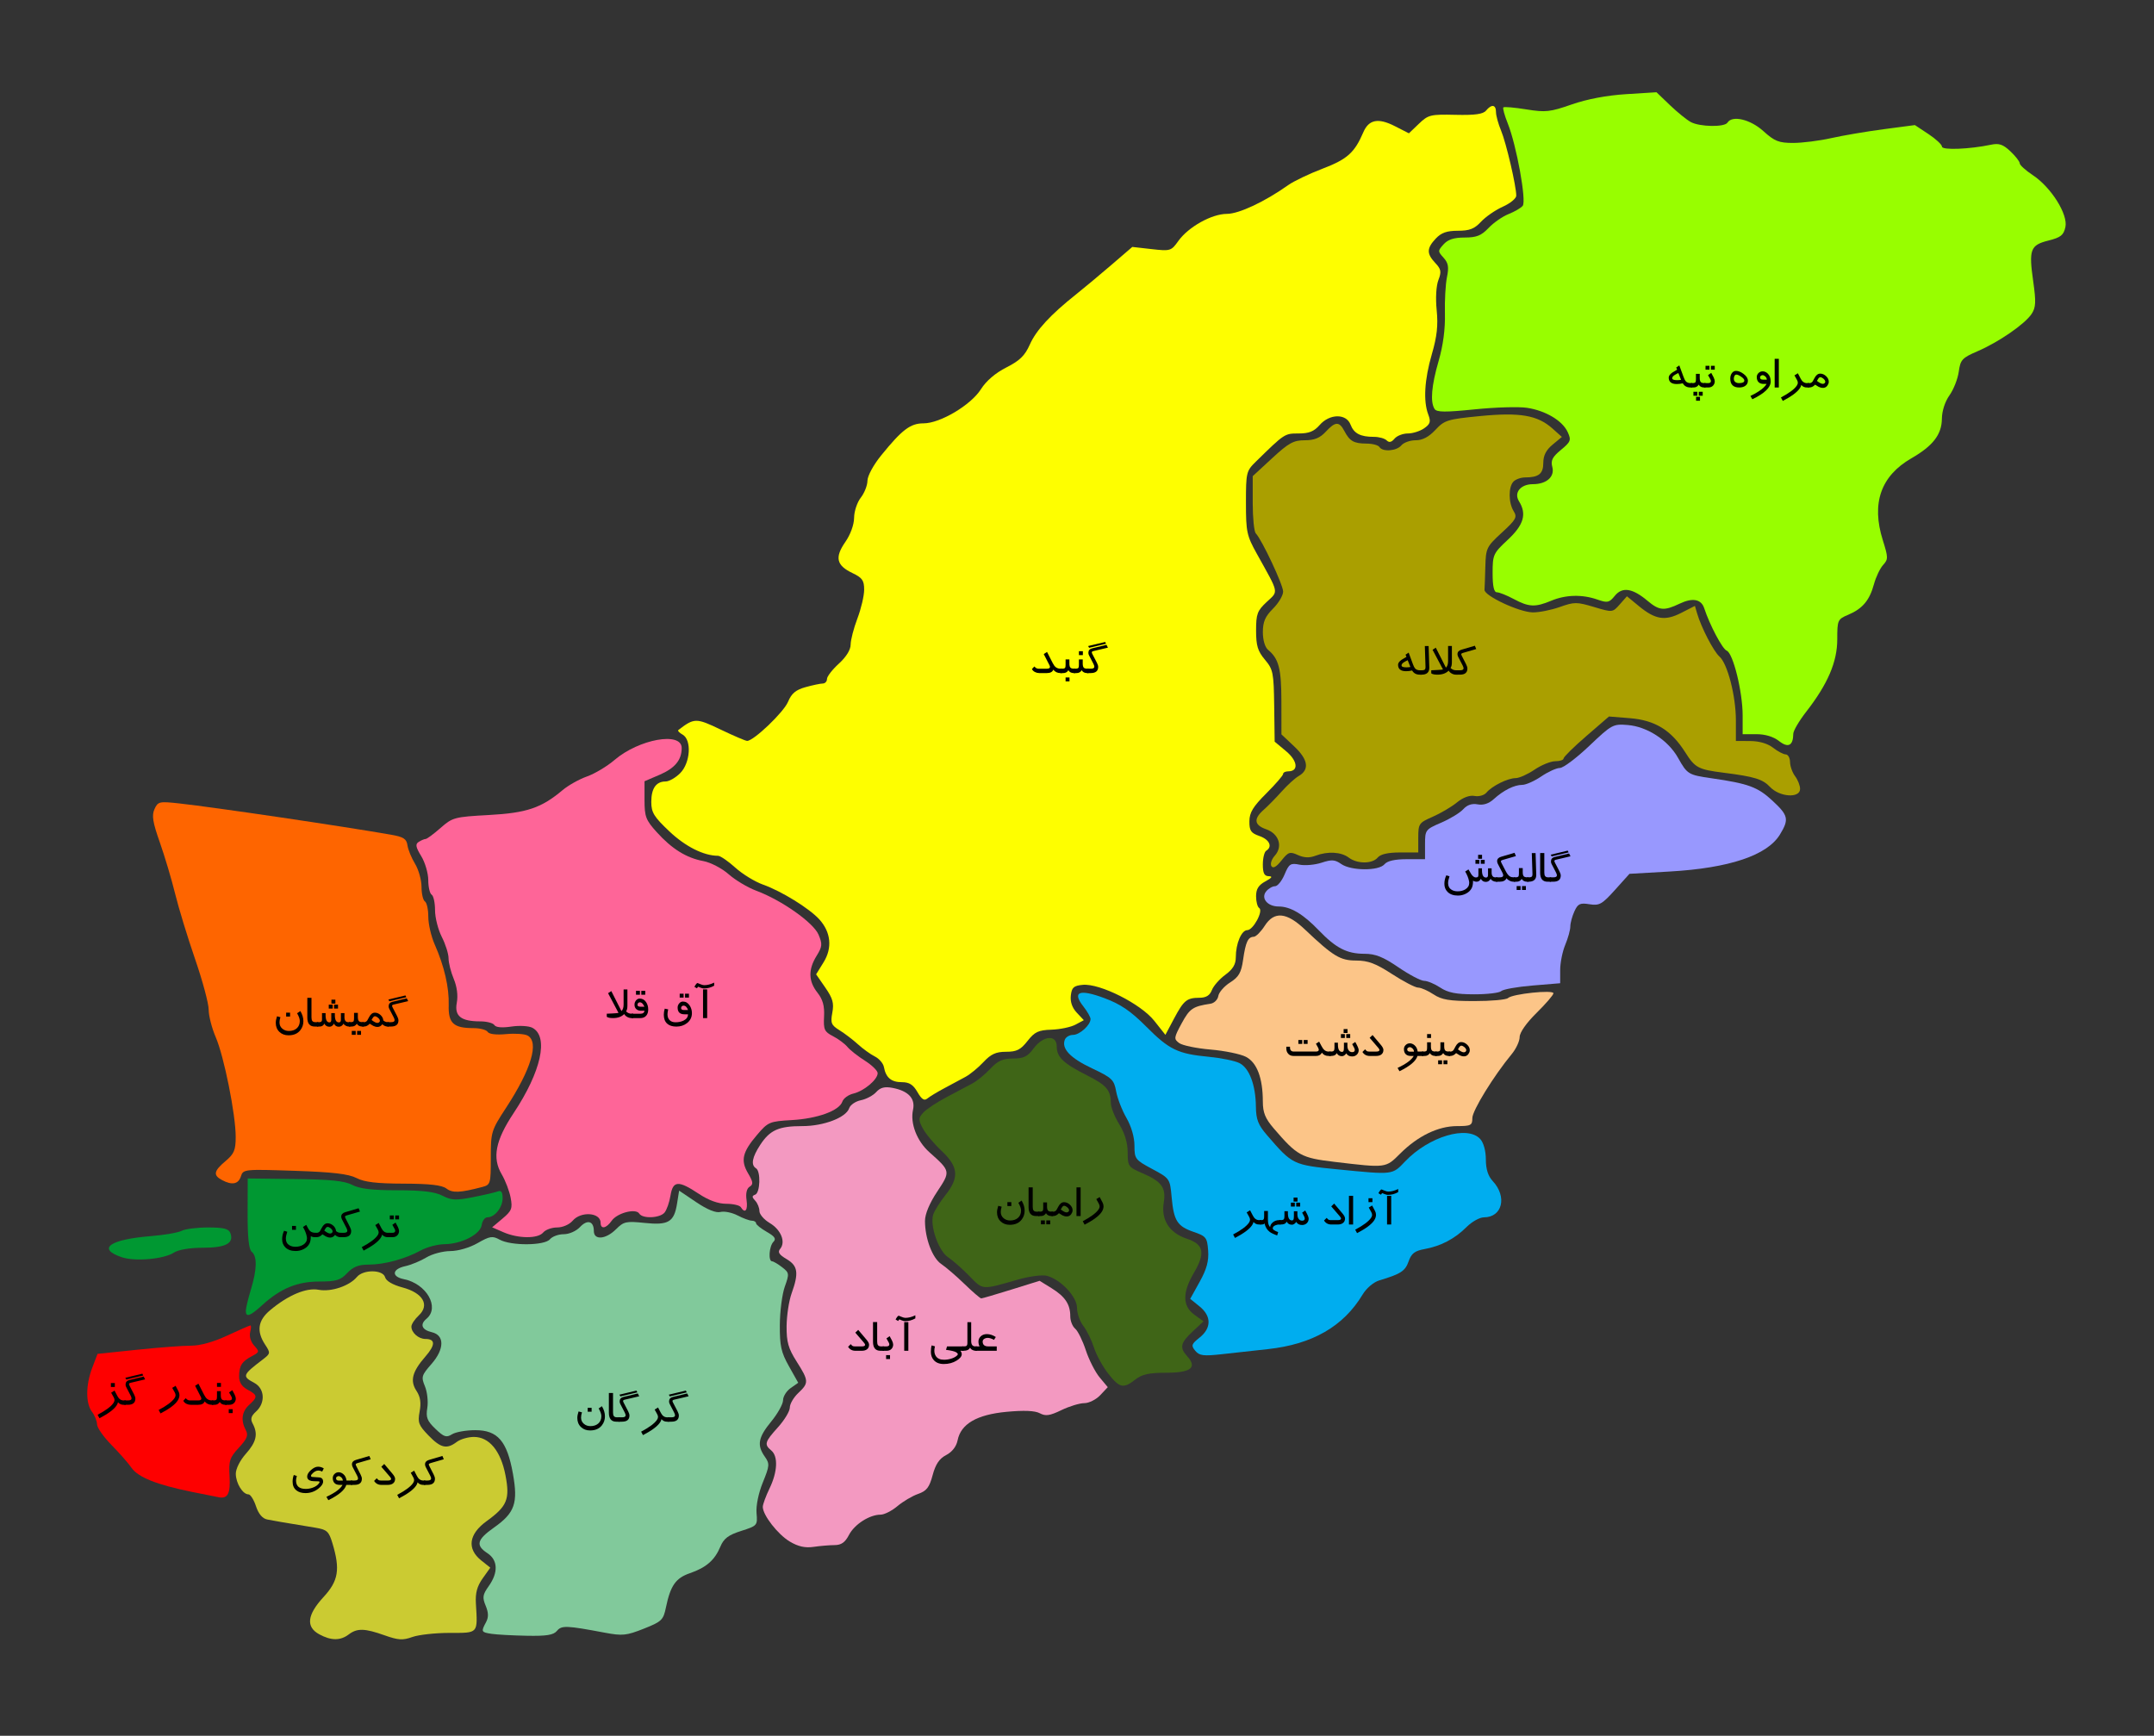 <?xml version="1.0" encoding="utf-8"?>
<!-- Generator: Adobe Illustrator 16.2.0, SVG Export Plug-In . SVG Version: 6.00 Build 0)  -->
<!DOCTYPE svg PUBLIC "-//W3C//DTD SVG 1.1//EN" "http://www.w3.org/Graphics/SVG/1.1/DTD/svg11.dtd">
<svg version="1.1"
	 id="svg2" xmlns:dc="http://purl.org/dc/elements/1.1/" xmlns:cc="http://creativecommons.org/ns#" xmlns:rdf="http://www.w3.org/1999/02/22-rdf-syntax-ns#" xmlns:svg="http://www.w3.org/2000/svg" xmlns:sodipodi="http://sodipodi.sourceforge.net/DTD/sodipodi-0.dtd" xmlns:inkscape="http://www.inkscape.org/namespaces/inkscape" sodipodi:docname="drawing-1.svg" inkscape:version="0.91 r13725"
	 xmlns="http://www.w3.org/2000/svg" xmlns:xlink="http://www.w3.org/1999/xlink" x="0px" y="0px" width="510px" height="411px"
	 viewBox="42.138 30.445 510 411" enable-background="new 42.138 30.445 510 411" xml:space="preserve">
<rect x="42.138" y="30.445" width="510" height="411" fill="#333333" stroke="none"/>
<g id="layer1" inkscape:label="Layer 1" inkscape:groupmode="layer">
	<path id="path3375" inkscape:connector-curvature="0" fill="#F399C1" d="M229.143,395.469c-2.831-1.683-6.4-6.266-6.4-8.217
		c0-0.583,0.721-2.551,1.601-4.373c1.899-3.931,2.063-7.609,0.399-8.989c-1.713-1.421-1.538-2.021,1.601-5.495
		c1.54-1.705,2.8-3.803,2.8-4.663c0-0.86,0.9-2.409,2-3.442c2.538-2.384,2.511-2.881-0.4-7.471
		c-1.964-3.098-2.394-4.615-2.364-8.357c0.02-2.515,0.554-6.012,1.188-7.772c1.742-4.834,1.493-6.523-1.192-8.109
		c-1.796-1.061-2.161-1.651-1.511-2.435c1.354-1.632,0.171-4.539-2.486-6.109c-1.339-0.791-2.434-2.065-2.434-2.832
		s-0.45-1.872-1-2.455c-0.8-0.848-0.8-1.133,0-1.427c1.188-0.436,1.351-5.522,0.2-6.233c-1.269-0.784-0.942-2.605,1-5.572
		c2.292-3.502,4.378-4.428,9.976-4.428c5.044,0,10.336-2.022,11.074-4.233c0.264-0.788,1.512-1.639,2.773-1.892
		c1.263-0.252,2.894-1.121,3.626-1.929c0.979-1.082,1.993-1.346,3.841-0.999c3.771,0.709,5.467,2.517,4.877,5.201
		c-0.704,3.206,0.919,7.405,3.882,10.044c5.036,4.485,5.04,4.506,1.838,9.33c-1.815,2.734-2.887,5.304-2.887,6.921
		c0,4.178,1.755,8.812,3.876,10.232c1.088,0.729,3.558,2.854,5.488,4.725s3.711,3.4,3.956,3.4s3.454-0.938,7.132-2.084l6.686-2.084
		l2.841,1.756c3.207,1.982,4.422,3.813,4.422,6.663c0,1.075,0.52,2.387,1.156,2.915c0.636,0.527,1.768,2.822,2.517,5.098
		c0.749,2.276,2.226,5.177,3.282,6.446l1.922,2.307l-1.778,1.893c-0.978,1.041-2.682,1.893-3.786,1.893s-3.542,0.743-5.418,1.651
		c-2.752,1.332-3.739,1.474-5.116,0.738c-1.145-0.613-3.728-0.724-7.843-0.339c-7.061,0.662-10.836,2.852-11.613,6.738
		c-0.295,1.476-1.299,2.772-2.71,3.502c-1.616,0.836-2.508,2.158-3.2,4.747c-0.779,2.915-1.426,3.751-3.446,4.455
		c-1.367,0.477-3.566,1.776-4.888,2.888c-1.32,1.111-3.111,2.021-3.979,2.021c-2.633,0-6.2,2.288-7.506,4.813
		c-0.909,1.758-1.809,2.389-3.414,2.396c-1.198,0.005-3.439,0.195-4.979,0.422C232.768,397.012,231.117,396.644,229.143,395.469
		L229.143,395.469z"/>
	<g>
		<path d="M247.909,348.857c0,0.49-0.172,0.857-0.516,1.104c-0.301,0.22-0.705,0.329-1.213,0.329h-1.523
			c-0.746,0-1.318-0.313-1.717-0.941l0.627-0.629c0.191,0.241,0.352,0.393,0.48,0.456c0.105,0.052,0.277,0.077,0.516,0.077h1.676
			c0.488,0,0.732-0.131,0.732-0.394c0-0.114-0.114-0.302-0.344-0.564l-1.979-2.299l0.688-0.658l1.963,2.326
			C247.706,348.146,247.909,348.544,247.909,348.857z"/>
		<path d="M251.425,350.29h-0.82c-1.176,0-1.764-0.708-1.764-2.123v-4.674h0.984v4.593c0,0.391,0.057,0.672,0.17,0.844
			c0.141,0.215,0.395,0.323,0.762,0.323h0.668V350.29z"/>
		<path d="M253.611,348.816c0,0.372-0.113,0.695-0.34,0.969c-0.281,0.336-0.684,0.505-1.207,0.505h-0.949v-1.037h0.932
			c0.438,0,0.656-0.161,0.656-0.482c0-0.133-0.049-0.284-0.145-0.453l-0.537-0.957l0.758-0.534c0.305,0.551,0.492,0.902,0.563,1.055
			C253.521,348.27,253.611,348.581,253.611,348.816z M252.866,352.247h-0.926v-0.92h0.926V352.247z"/>
		<path d="M258.866,342.62c-0.773,0.438-1.59,0.656-2.449,0.656c-0.195,0-0.477-0.072-0.844-0.217s-0.521-0.217-0.463-0.217
			c-0.055,0-0.162,0.133-0.322,0.398l-0.604-0.363c0.332-0.594,0.58-0.891,0.744-0.891c0.02,0,0.228,0.085,0.624,0.255
			s0.714,0.255,0.952,0.255c0.746,0,1.533-0.203,2.361-0.609V342.62z M257.208,350.29h-0.979v-6.791h0.979V350.29z"/>
		<path d="M270.263,350.29h-0.738c0.215,0.273,0.322,0.544,0.322,0.813c0,0.503-0.396,1.002-1.189,1.497
			c-0.879,0.55-1.898,0.825-3.059,0.825c-1.035,0-1.824-0.307-2.367-0.92c-0.461-0.52-0.691-1.174-0.691-1.963
			c0-0.652,0.064-1.162,0.193-1.529l0.768,0.229c-0.094,0.414-0.141,0.75-0.141,1.008c0,0.508,0.119,0.941,0.357,1.301
			c0.383,0.578,1.027,0.867,1.934,0.867c0.555,0,1.109-0.084,1.664-0.251c0.641-0.195,1.129-0.462,1.465-0.801
			c0.09-0.09,0.135-0.177,0.135-0.263c0-0.144-0.121-0.292-0.363-0.444c-0.375-0.234-1.184-0.431-2.426-0.591l0.24-0.813h3.896
			V350.29z"/>
		<path d="M273.433,350.29h-0.328c-0.211,0-0.436-0.057-0.674-0.171c-0.297-0.142-0.5-0.334-0.609-0.579
			c-0.227,0.5-0.746,0.75-1.559,0.75h-0.316v-1.037h0.334c0.352,0,0.584-0.043,0.697-0.129c0.141-0.109,0.211-0.344,0.211-0.704
			v-4.909h0.896v4.487c0,0.837,0.326,1.255,0.979,1.255h0.369V350.29z"/>
		<path d="M278.138,350.29h-5.016v-1.037h0.949c-0.176-0.329-0.264-0.716-0.264-1.163c0-0.454,0.166-0.847,0.498-1.18
			c0.379-0.379,0.879-0.569,1.5-0.569c0.684,0,1.387,0.229,2.109,0.686l-0.428,0.68c-0.563-0.316-1.07-0.475-1.523-0.475
			c-0.281,0-0.537,0.072-0.768,0.217c-0.262,0.168-0.393,0.388-0.393,0.658c0,0.764,0.443,1.146,1.33,1.146h2.004V350.29z"/>
	</g>
	<path id="path3373" inkscape:connector-curvature="0" fill="#FCC588" d="M358.161,305.566c-7.946-0.944-8.871-1.451-14.419-7.906
		c-2.04-2.375-2.601-3.751-2.604-6.398c-0.007-5.569-1.393-9.226-4.009-10.579c-1.286-0.665-5.054-1.438-8.371-1.719
		c-3.318-0.28-6.659-0.972-7.424-1.536c-1.306-0.962-1.268-1.254,0.608-4.716c1.874-3.458,2.642-3.977,6.8-4.599
		c0.88-0.131,1.715-0.956,1.854-1.831c0.14-0.875,1.396-2.317,2.792-3.203c2.064-1.31,2.638-2.311,3.074-5.36
		c0.605-4.232,1.153-5.415,2.527-5.46c0.524-0.017,1.693-1.187,2.598-2.6c2.241-3.503,5.169-3.238,9.494,0.858
		c6.731,6.375,8.376,7.372,12.157,7.372c2.814,0,4.618,0.68,8.497,3.2c2.709,1.76,5.483,3.202,6.166,3.205
		c0.683,0.003,2.321,0.721,3.641,1.595c1.949,1.291,3.761,1.591,9.641,1.595c3.981,0.003,7.582-0.318,8-0.714
		c1.047-0.991,10.76-2.01,10.76-1.129c0,0.39-1.8,2.481-4,4.648c-2.406,2.369-4,4.645-4,5.708c0,0.973-0.841,2.786-1.868,4.03
		c-4.292,5.194-9.332,13.379-9.332,15.154c0,1.729-0.338,1.907-3.632,1.907c-4.443,0-9.277,2.339-13.462,6.514
		C370.199,307.044,370.394,307.02,358.161,305.566z"/>
	<g>
		<path d="M357.202,280.478h-0.527c-0.668,0-1.186-0.258-1.553-0.773c-0.266,0.516-0.723,0.773-1.371,0.773h-5.355
			c-0.512,0-0.923-0.167-1.233-0.5c-0.311-0.333-0.466-0.758-0.466-1.275v-0.417h0.873v0.2c0,0.636,0.305,0.954,0.914,0.954h5.174
			c0.484,0,0.727-0.14,0.727-0.418c0-0.142-0.064-0.328-0.193-0.56l-0.485-0.874l0.761-0.503l0.527,0.99
			c0.234,0.443,0.443,0.753,0.627,0.93c0.301,0.291,0.66,0.436,1.078,0.436h0.504V280.478z M350.476,277.625h-0.926v-0.92h0.926
			V277.625z M351.741,277.625h-0.926v-0.92h0.926V277.625z"/>
		<path d="M363.835,279.072c0,0.449-0.147,0.815-0.442,1.099s-0.667,0.425-1.116,0.425c-0.648,0-1.107-0.244-1.377-0.732
			c-0.32,0.445-0.664,0.668-1.031,0.668c-0.57,0-0.979-0.242-1.225-0.727c-0.156,0.276-0.361,0.463-0.615,0.562
			c-0.191,0.075-0.465,0.112-0.82,0.112h-0.311v-1.037h0.422c0.297,0,0.504-0.068,0.621-0.206c0.105-0.125,0.158-0.341,0.158-0.646
			v-1.251h0.82v0.504c0.012,1.113,0.336,1.67,0.973,1.67c0.195,0,0.324-0.107,0.387-0.322c0.039-0.137,0.059-0.422,0.059-0.855
			v-0.996h0.826v0.762c0,0.391,0.086,0.723,0.258,0.996c0.207,0.32,0.494,0.48,0.861,0.48c0.418,0,0.627-0.174,0.627-0.521
			c0-0.223-0.207-0.684-0.621-1.383l0.732-0.51C363.564,278.119,363.835,278.755,363.835,279.072z M360.554,276.23h-0.926v-0.926
			h0.926V276.23z M361.193,275.041h-0.926v-0.926h0.926V275.041z M361.825,276.23h-0.932v-0.926h0.932V276.23z"/>
		<path d="M369.689,279.045c0,0.49-0.172,0.857-0.516,1.104c-0.301,0.22-0.705,0.329-1.213,0.329h-1.523
			c-0.746,0-1.318-0.313-1.717-0.941l0.627-0.629c0.191,0.241,0.352,0.393,0.48,0.456c0.105,0.052,0.277,0.077,0.516,0.077h1.676
			c0.488,0,0.732-0.131,0.732-0.394c0-0.114-0.114-0.302-0.344-0.564l-1.979-2.299l0.688-0.658l1.963,2.326
			C369.486,278.334,369.689,278.732,369.689,279.045z"/>
		<path d="M379.146,280.478h-1.395c-0.332,1.186-1.75,2.393-4.254,3.621l-0.457-0.783c2.055-0.969,3.328-1.916,3.82-2.838h-0.697
			c-0.516,0-0.914-0.141-1.195-0.423c-0.281-0.283-0.422-0.683-0.422-1.2c0-0.376,0.138-0.698,0.413-0.965s0.603-0.4,0.981-0.4
			s0.74,0.141,1.084,0.423c0.434,0.356,0.693,0.866,0.779,1.528h1.342V280.478z M376.925,279.464
			c-0.012-0.308-0.141-0.571-0.387-0.788c-0.207-0.186-0.404-0.278-0.592-0.278c-0.152,0-0.291,0.045-0.416,0.136
			c-0.141,0.099-0.211,0.221-0.211,0.367c0,0.375,0.225,0.563,0.674,0.563H376.925z"/>
		<path d="M382.304,280.478h-0.311c-0.609,0-1.045-0.225-1.307-0.674c-0.27,0.449-0.674,0.674-1.213,0.674h-0.645v-1.043h0.41
			c0.363,0,0.594-0.076,0.691-0.229c0.066-0.105,0.1-0.344,0.1-0.715v-1.242h0.902v0.963c0,0.501,0.092,0.838,0.275,1.011
			c0.152,0.141,0.432,0.211,0.838,0.211h0.258V280.478z M380.962,276.224h-0.932v-0.926h0.932V276.224z"/>
		<path d="M385.456,280.478h-0.311c-0.609,0-1.045-0.225-1.307-0.674c-0.27,0.449-0.674,0.674-1.213,0.674h-0.645v-1.043h0.41
			c0.363,0,0.594-0.076,0.691-0.229c0.066-0.105,0.1-0.344,0.1-0.715v-1.242h0.902v0.963c0,0.501,0.092,0.838,0.275,1.011
			c0.152,0.141,0.432,0.211,0.838,0.211h0.258V280.478z M383.575,282.435h-0.932v-0.926h0.932V282.435z M384.835,282.435h-0.926
			v-0.926h0.926V282.435z"/>
		<path d="M390.038,279.611c-0.27,0.641-0.699,0.961-1.289,0.961c-0.34,0-0.676-0.084-1.008-0.252
			c-0.039-0.02-0.32-0.191-0.844-0.516c-0.41,0.449-0.869,0.674-1.377,0.674h-0.381v-1.037h0.422c0.301,0,0.549-0.125,0.744-0.376
			c0.047-0.059,0.195-0.329,0.445-0.811c0.367-0.705,0.82-1.058,1.359-1.058c0.492,0,0.951,0.195,1.377,0.586
			c0.434,0.402,0.65,0.846,0.65,1.33C390.138,279.285,390.105,279.451,390.038,279.611z M389.306,279.119
			c0-0.25-0.168-0.51-0.504-0.779c-0.242-0.195-0.469-0.293-0.68-0.293c-0.145,0-0.287,0.088-0.428,0.264
			c-0.063,0.078-0.184,0.281-0.363,0.609c0.602,0.465,1.059,0.697,1.371,0.697c0.16,0,0.297-0.043,0.41-0.129
			C389.241,279.394,389.306,279.271,389.306,279.119z"/>
	</g>
	<path id="path3371" inkscape:connector-curvature="0" fill="#9898FE" d="M383.143,264.29c-1.32-0.875-3.034-1.592-3.81-1.595
		c-0.774-0.003-3.519-1.445-6.097-3.206c-3.626-2.475-5.445-3.2-8.031-3.2c-4.167,0-6.776-1.345-10.862-5.6
		c-3.669-3.819-6.678-5.6-9.463-5.6c-2.662,0-4.28-1.982-2.938-3.6c0.548-0.66,1.487-1.2,2.087-1.2c0.601,0,1.616-1.255,2.257-2.79
		c1.047-2.505,1.407-2.741,3.539-2.314c1.306,0.261,3.659,0.051,5.229-0.468c2.375-0.784,3.157-0.731,4.649,0.314
		c2.328,1.631,8.901,1.667,10.238,0.057c0.659-0.794,2.45-1.2,5.298-1.2h4.302v-3.501c0-3.418,0.092-3.541,3.83-5.149
		c2.106-0.906,4.456-2.339,5.221-3.184c0.925-1.022,2.066-1.407,3.41-1.15c1.319,0.252,2.632-0.169,3.78-1.215
		c2.321-2.113,4.896-3.401,6.795-3.401c0.848,0,2.867-0.9,4.488-2c1.621-1.1,3.603-2,4.403-2s3.935-2.355,6.964-5.233
		c5.335-5.068,5.623-5.224,9.121-4.936c4.604,0.379,9.555,3.611,11.886,7.759c2.201,3.917,2.427,4.054,7.981,4.855
		c8.664,1.25,10.871,2.059,14.32,5.247c3.837,3.546,4.041,4.447,1.828,8.075c-3.008,4.934-12.004,7.95-26.115,8.755l-9.508,0.543
		l-3.428,3.813c-3.06,3.403-3.708,3.767-6.038,3.389c-2.245-0.364-2.746-0.127-3.575,1.692c-0.53,1.164-0.964,2.775-0.964,3.581
		s-0.54,2.757-1.2,4.337s-1.2,4.271-1.2,5.982v3.111l-6.595,0.55c-3.627,0.303-6.939,0.895-7.36,1.315
		c-0.42,0.42-3.303,0.762-6.404,0.759C386.9,265.88,384.965,265.497,383.143,264.29L383.143,264.29z"/>
	<g>
		<path d="M396.687,239.223h-0.322c-0.25,0-0.496-0.061-0.738-0.182c-0.258-0.129-0.443-0.297-0.557-0.504
			c-0.277,0.484-0.65,0.727-1.119,0.727c-0.543,0-0.938-0.242-1.184-0.727c-0.254,0.457-0.59,0.686-1.008,0.686
			c-0.309,0-0.592-0.084-0.85-0.252c0,0.793-0.113,1.396-0.34,1.811c-0.297,0.547-0.758,0.975-1.383,1.283
			c-0.574,0.289-1.191,0.434-1.852,0.434c-1.055,0-1.871-0.287-2.449-0.861c-0.508-0.504-0.762-1.143-0.762-1.916
			c0-0.699,0.152-1.371,0.457-2.016l0.756,0.229c-0.223,0.656-0.334,1.199-0.334,1.629c0,0.711,0.277,1.234,0.832,1.57
			c0.402,0.242,0.881,0.363,1.436,0.363c0.695,0,1.303-0.158,1.822-0.475c0.609-0.371,0.914-0.885,0.914-1.541
			c0-0.098-0.012-0.213-0.035-0.346c-0.129-0.727-0.436-1.504-0.92-2.332l0.779-0.492c0.355,0.639,0.588,1.033,0.697,1.182
			c0.352,0.478,0.697,0.717,1.037,0.717c0.23,0,0.391-0.04,0.48-0.121c0.09-0.08,0.135-0.234,0.135-0.461v-1.586h0.844v0.451
			c0,1.16,0.32,1.74,0.961,1.74c0.316,0,0.475-0.203,0.475-0.608v-1.583h0.85v0.979c0,0.777,0.303,1.166,0.908,1.166h0.469V239.223z
			 M392.409,234.975h-0.932v-0.926h0.932V234.975z M393.042,233.786h-0.932v-0.926h0.932V233.786z M393.669,234.975h-0.932v-0.926
			h0.932V234.975z"/>
		<path d="M401.057,233.157l-3.163,0.917c-0.258,0.074-0.387,0.173-0.387,0.298c0,0.102,0.055,0.257,0.164,0.468l0.995,1.917
			c0.316,0.612,0.646,1.02,0.99,1.223c0.231,0.138,0.546,0.206,0.944,0.206h0.281v1.037h-0.422c-0.289,0-0.591-0.08-0.905-0.239
			c-0.314-0.16-0.552-0.357-0.712-0.593c-0.25,0.555-0.801,0.832-1.652,0.832h-0.826v-1.037h0.873c0.547,0,0.82-0.157,0.82-0.47
			c0-0.172-0.076-0.405-0.229-0.698l-1.031-1.99c-0.125-0.242-0.188-0.467-0.188-0.674c0-0.508,0.311-0.854,0.932-1.037l3.188-0.943
			L401.057,233.157z"/>
		<path d="M404.046,239.223h-0.311c-0.609,0-1.045-0.225-1.307-0.674c-0.27,0.449-0.674,0.674-1.213,0.674h-0.645v-1.043h0.41
			c0.363,0,0.594-0.076,0.691-0.229c0.066-0.105,0.1-0.344,0.1-0.715v-1.242h0.902v0.963c0,0.501,0.092,0.838,0.275,1.011
			c0.152,0.141,0.432,0.211,0.838,0.211h0.258V239.223z M402.165,241.18h-0.932v-0.926h0.932V241.18z M403.425,241.18h-0.926v-0.926
			h0.926V241.18z"/>
		<path d="M405.874,237.517c0.035,1.138-0.572,1.707-1.822,1.707h-0.316v-1.037h0.334c0.344,0,0.576-0.045,0.697-0.135
			c0.152-0.113,0.223-0.346,0.211-0.698l-0.158-4.909h0.896L405.874,237.517z"/>
		<path d="M409.384,239.223h-0.82c-1.176,0-1.764-0.708-1.764-2.123v-4.674h0.984v4.593c0,0.391,0.057,0.672,0.17,0.844
			c0.141,0.215,0.395,0.323,0.762,0.323h0.668V239.223z"/>
		<path d="M413.983,233.203l-3.433,0.81c-0.258,0.063-0.387,0.162-0.387,0.298c0,0.098,0.059,0.255,0.175,0.474l1.029,1.981
			c0.205,0.4,0.308,0.731,0.308,0.993c0,0.976-0.592,1.463-1.775,1.463h-0.826v-1.037h0.873c0.547,0,0.82-0.157,0.82-0.47
			c0-0.172-0.076-0.405-0.229-0.698l-1.031-1.99c-0.102-0.195-0.152-0.393-0.152-0.592c0-0.57,0.299-0.928,0.896-1.072l3.398-0.826
			L413.983,233.203z M413.535,232.279l-4.006,0.959l-0.233-0.414l4.037-0.967L413.535,232.279z"/>
	</g>
	<path id="path3369" inkscape:connector-curvature="0" fill="#FEFE00" d="M259.364,289.036c-1.006-1.752-1.938-2.346-3.686-2.346
		c-2.518,0-3.791-1.071-4.256-3.58c-0.161-0.869-1.123-1.994-2.138-2.499c-1.014-0.506-2.811-1.799-3.992-2.875
		c-1.183-1.075-3.152-2.578-4.379-3.338c-1.964-1.219-2.167-1.714-1.706-4.168c0.422-2.252,0.105-3.386-1.657-5.929l-2.179-3.145
		l1.77-2.863c2.107-3.411,1.736-7.129-1.015-10.155c-2.366-2.604-9.01-6.706-13.322-8.228c-1.908-0.673-4.864-2.483-6.568-4.023
		c-1.703-1.539-3.546-2.8-4.095-2.803c-3.399-0.015-7.712-2.18-11.521-5.784c-3.651-3.453-4.276-4.472-4.276-6.968
		c0-3.221,1.138-4.844,3.396-4.844c0.812,0,2.359-0.884,3.439-1.964c2.438-2.437,2.778-7.901,0.57-9.136
		c-0.767-0.429-1.216-0.916-1-1.082c3.765-2.891,4.205-2.896,9.999-0.119c3.077,1.475,5.904,2.686,6.283,2.691
		c1.533,0.021,8.647-6.767,9.679-9.236c0.843-2.016,1.832-2.846,4.169-3.495c1.685-0.468,3.514-0.853,4.063-0.855
		c0.55-0.002,1-0.486,1-1.076s1.26-2.218,2.8-3.62c1.754-1.596,2.801-3.285,2.801-4.52c0-1.085,0.72-3.866,1.6-6.181
		c0.879-2.315,1.6-5.385,1.6-6.822c0-2.197-0.443-2.825-2.791-3.944c-3.779-1.802-4.211-3.688-1.68-7.34
		c1.231-1.777,2.078-4.106,2.089-5.746c0.01-1.517,0.722-3.657,1.582-4.757c0.86-1.1,1.572-2.906,1.582-4.015
		c0.011-1.144,1.416-3.737,3.253-6c4.951-6.102,6.912-7.585,10.021-7.585c3.948,0,11.229-4.334,13.605-8.098
		c1.232-1.953,3.428-3.83,6.006-5.137c3.169-1.605,4.392-2.797,5.552-5.412c1.511-3.404,4.87-7.053,10.942-11.88
		c1.848-1.47,5.604-4.602,8.346-6.959l4.984-4.287l4.577,0.518c4.434,0.501,4.632,0.441,6.307-1.91
		c2.373-3.333,7.919-6.434,11.507-6.434c2.842,0,8.973-2.876,14.518-6.812c1.319-0.937,5.007-2.698,8.194-3.914
		c5.79-2.21,7.522-3.764,9.596-8.605c1.291-3.016,3.528-3.45,7.455-1.446l3.336,1.702l2.364-2.263
		c2.221-2.125,2.745-2.254,8.655-2.116c4.628,0.108,6.543-0.156,7.243-1c1.319-1.59,2.356-1.433,2.356,0.355
		c0,0.826,0.545,2.807,1.211,4.401c1.202,2.876,3.589,13.11,3.589,15.388c0,0.653-1.432,1.828-3.183,2.611
		c-1.75,0.784-4.072,2.386-5.161,3.561c-1.564,1.688-2.715,2.136-5.479,2.136c-2.623,0-3.935,0.463-5.238,1.852
		c-2.163,2.303-2.188,3.568-0.113,5.776c1.387,1.476,1.495,2.072,0.735,4.051c-0.526,1.371-0.691,4.285-0.404,7.121
		c0.364,3.591,0.078,6.21-1.136,10.397c-1.762,6.08-2.063,11.14-0.851,14.326c0.64,1.684,0.475,2.234-0.979,3.252
		c-0.962,0.674-2.704,1.225-3.873,1.225c-1.168,0-2.585,0.555-3.147,1.234c-0.711,0.856-1.279,0.979-1.858,0.4
		c-0.458-0.458-1.813-0.834-3.008-0.834c-3.225,0-4.744-0.797-5.548-2.909c-1.008-2.651-4.959-2.592-7.308,0.109
		c-1.321,1.519-2.52,2-4.986,2c-3.315,0-3.294-0.014-10.132,6.685c-2.245,2.199-2.332,2.562-2.332,9.723
		c0,6.899,0.188,7.777,2.6,12.115c5.326,9.58,5.15,8.721,2.318,11.367c-2.236,2.089-2.519,2.847-2.519,6.77
		c0,3.595,0.39,4.88,2.089,6.899c1.943,2.309,2.096,3.071,2.2,10.95l0.111,8.467l2.706,2.259c2.751,2.296,3.021,4.765,0.519,4.765
		c-0.674,0-1.225,0.282-1.225,0.628c0,0.345-1.792,2.415-3.982,4.6c-3.153,3.145-3.986,4.522-4,6.614
		c-0.015,2.223,0.363,2.774,2.382,3.478c2.373,0.827,3.151,2.521,1.601,3.48c-0.44,0.272-0.8,1.733-0.8,3.247
		c0,2.076,0.344,2.761,1.399,2.785c0.998,0.022,0.769,0.375-0.8,1.226c-1.622,0.88-2.2,1.805-2.2,3.521
		c0,1.28,0.331,2.532,0.735,2.782c1.052,0.65-1.413,5.24-2.813,5.24c-1.378,0-2.722,3.174-2.722,6.428
		c0,1.676-0.693,2.833-2.487,4.148c-1.368,1.003-2.8,2.634-3.181,3.624c-0.485,1.263-1.355,1.804-2.912,1.813
		c-3.033,0.017-3.744,0.6-6.073,4.985l-2.017,3.797l-2.636-3.328c-3.187-4.023-12.901-8.904-16.943-8.513
		c-2.139,0.207-2.593,0.616-2.812,2.53c-0.17,1.487,0.32,2.903,1.408,4.061l1.669,1.777l-1.982,1.061
		c-1.09,0.584-3.641,1.117-5.667,1.186c-3.12,0.105-3.991,0.517-5.684,2.679c-1.63,2.083-2.567,2.554-5.073,2.554
		c-2.392,0-3.578,0.539-5.342,2.427c-1.248,1.334-3.168,2.915-4.269,3.511c-1.1,0.597-3.366,1.814-5.036,2.706
		s-3.478,1.987-4.017,2.435C260.977,291.159,260.342,290.741,259.364,289.036L259.364,289.036z"/>
	<g>
		<path d="M293.551,189.821h-0.316c-0.723,0-1.293-0.27-1.711-0.809c-0.191,0.539-0.705,0.809-1.541,0.809h-1.746
			c-0.363,0-0.703-0.078-1.02-0.235c-0.352-0.172-0.602-0.412-0.75-0.717l0.574-0.612c0.305,0.352,0.617,0.527,0.938,0.527h2.027
			c0.488,0,0.732-0.142,0.732-0.425c0-0.11-0.047-0.258-0.14-0.443l-1.335-2.597l0.783-0.502l1.342,2.637
			c0.234,0.463,0.482,0.792,0.744,0.989c0.297,0.228,0.688,0.341,1.172,0.341h0.246V189.821z"/>
		<path d="M296.715,189.821h-0.311c-0.609,0-1.045-0.225-1.307-0.674c-0.27,0.449-0.674,0.674-1.213,0.674h-0.645v-1.043h0.408
			c0.361,0,0.591-0.076,0.688-0.229c0.066-0.105,0.1-0.344,0.1-0.715v-1.242h0.902v0.963c0,0.501,0.092,0.838,0.276,1.011
			c0.153,0.141,0.434,0.211,0.842,0.211h0.259V189.821z M295.362,191.778h-0.926v-0.92h0.926V191.778z"/>
		<path d="M299.867,189.821h-0.311c-0.609,0-1.045-0.225-1.307-0.674c-0.27,0.449-0.674,0.674-1.213,0.674h-0.645v-1.043h0.41
			c0.363,0,0.594-0.076,0.691-0.229c0.066-0.105,0.1-0.344,0.1-0.715v-1.242h0.902v0.963c0,0.501,0.092,0.838,0.275,1.011
			c0.152,0.141,0.432,0.211,0.838,0.211h0.258V189.821z M298.526,185.567h-0.932v-0.926h0.932V185.567z"/>
		<path d="M304.46,183.8l-3.433,0.81c-0.258,0.063-0.387,0.162-0.387,0.298c0,0.098,0.059,0.255,0.175,0.474l1.029,1.981
			c0.205,0.4,0.308,0.731,0.308,0.993c0,0.976-0.592,1.463-1.775,1.463h-0.826v-1.037h0.873c0.547,0,0.82-0.157,0.82-0.47
			c0-0.172-0.076-0.405-0.229-0.698l-1.031-1.99c-0.102-0.195-0.152-0.393-0.152-0.592c0-0.57,0.299-0.928,0.896-1.072l3.398-0.826
			L304.46,183.8z M304.013,182.877l-4.006,0.959l-0.233-0.414l4.037-0.967L304.013,182.877z"/>
	</g>
	<path id="path3367" inkscape:connector-curvature="0" fill="#FE6598" d="M161.303,322.206l-2.639-1.153l2.459-2.069
		c2.177-1.832,2.397-2.398,1.921-4.936c-0.295-1.577-1.249-4.073-2.12-5.549c-2.291-3.883-1.489-7.996,2.823-14.487
		c6.531-9.832,8.359-18.108,4.459-20.195c-0.847-0.453-3.069-0.584-4.999-0.295c-2.199,0.33-3.674,0.199-4.017-0.355
		c-0.299-0.482-1.805-0.876-3.348-0.876c-4.564,0-6.143-1.259-5.548-4.427c0.315-1.682,0.044-3.791-0.724-5.629
		c-0.676-1.617-1.229-3.811-1.229-4.874c0-1.064-0.72-3.346-1.601-5.07c-0.88-1.725-1.6-4.57-1.6-6.321s-0.36-3.407-0.8-3.679
		c-0.44-0.272-0.802-1.823-0.803-3.447c-0.002-1.624-0.749-4.175-1.659-5.669c-1.326-2.174-1.445-2.85-0.598-3.388
		c0.583-0.369,1.316-0.677,1.632-0.684c0.314-0.006,1.903-1.182,3.531-2.612c2.838-2.494,3.305-2.619,11.428-3.062
		c8.973-0.489,12.438-1.66,17.489-5.91c1.338-1.126,3.931-2.576,5.76-3.221s4.754-2.396,6.498-3.889
		c5.808-4.971,15.922-6.782,15.922-2.851c0,2.851-1.604,4.791-5.257,6.356l-3.544,1.519v4.426c0,3.958,0.305,4.764,2.878,7.611
		c3.604,3.989,7.032,6.121,11.044,6.865c1.738,0.322,4.396,1.705,6,3.12c1.583,1.397,4.526,3.153,6.54,3.901
		c5.979,2.222,13.54,7.557,14.741,10.399c0.949,2.248,0.896,2.817-0.467,5.029c-2.007,3.26-1.942,5.973,0.208,8.707
		c1.276,1.623,1.696,3.142,1.565,5.669c-0.159,3.074,0.072,3.583,2.114,4.638c1.261,0.652,2.802,1.798,3.423,2.547
		s2.485,2.217,4.142,3.263c1.656,1.046,3.012,2.374,3.012,2.952c0,1.513-3.24,4.234-5.746,4.826
		c-1.181,0.279-2.357,1.136-2.615,1.905c-0.718,2.146-5.847,4.021-11.958,4.372c-5.282,0.304-5.635,0.453-8.209,3.472
		c-3.503,4.108-3.966,6.072-2.153,9.139c1.212,2.052,1.276,2.601,0.37,3.161c-0.695,0.43-0.963,1.586-0.73,3.166
		c0.354,2.419-0.358,3.307-1.357,1.688c-0.272-0.44-1.823-0.801-3.447-0.803c-1.939-0.002-4.189-0.825-6.553-2.396
		c-4.801-3.191-6.077-3.101-6.657,0.471c-0.256,1.58-0.888,3.379-1.402,4c-1.109,1.337-5.213,1.507-5.99,0.248
		c-0.81-1.31-5.226-0.168-6.524,1.687c-1.295,1.848-2.626,2.091-2.626,0.48c0-2.437-4.652-2.778-6.614-0.486
		c-0.783,0.914-2.36,1.6-3.68,1.6c-1.271,0-2.759,0.54-3.307,1.2C169.498,323.789,164.832,323.748,161.303,322.206L161.303,322.206z
		"/>
	<g>
		<path d="M192.071,271.516h-0.404c-0.34,0-0.674-0.087-1.002-0.262s-0.574-0.406-0.738-0.693c-0.625,0.637-1.512,0.955-2.66,0.955
			c-0.699,0-1.188-0.104-1.465-0.311v-0.727c0.574-0.023,1.064-0.047,1.471-0.07c0.801-0.043,1.236-0.086,1.307-0.129l-2.467-4.658
			l0.764-0.499l2.398,4.736c0.341-0.313,0.512-0.838,0.512-1.576v-3.552h0.902v3.861c0,0.598-0.105,1.043-0.316,1.336
			c0.363,0.363,0.781,0.545,1.254,0.545l0.445,0.006V271.516z"/>
		<path d="M195.615,269.475c0,0.618-0.156,1.107-0.469,1.466c-0.328,0.384-0.797,0.575-1.406,0.575h-2.063v-1.037h2.145
			c0.543,0,0.848-0.236,0.914-0.709h-0.838c-0.449,0-0.814-0.124-1.096-0.372s-0.426-0.595-0.434-1.04
			c-0.008-0.363,0.102-0.693,0.328-0.99c0.246-0.32,0.545-0.48,0.896-0.48c0.637,0,1.145,0.282,1.523,0.845
			C195.449,268.225,195.615,268.806,195.615,269.475z M193.653,265.979h-0.932v-0.926h0.932V265.979z M194.713,268.821
			c-0.293-0.695-0.65-1.043-1.072-1.043c-0.164,0-0.3,0.057-0.407,0.17s-0.161,0.252-0.161,0.416c0,0.305,0.238,0.457,0.715,0.457
			H194.713z M194.912,265.979h-0.932v-0.926h0.932V265.979z"/>
		<path d="M205.963,270.338c0,0.965-0.381,1.748-1.143,2.35c-0.707,0.559-1.555,0.838-2.543,0.838c-0.934,0-1.656-0.23-2.168-0.691
			c-0.535-0.48-0.803-1.184-0.803-2.109c0-0.484,0.074-0.967,0.223-1.447l0.814,0.17c-0.109,0.484-0.164,0.867-0.164,1.148
			c0,0.598,0.168,1.065,0.504,1.403s0.803,0.507,1.4,0.507c0.723,0,1.357-0.135,1.904-0.404c0.699-0.344,1.049-0.84,1.049-1.488
			h-0.85c-1.07,0-1.605-0.529-1.605-1.588c0-0.363,0.119-0.688,0.357-0.973c0.25-0.305,0.553-0.457,0.908-0.457
			c0.645,0,1.17,0.307,1.576,0.92C205.783,269.055,205.963,269.663,205.963,270.338z M203.994,266.67h-0.926v-0.926h0.926V266.67z
			 M205.049,269.606c-0.254-0.695-0.615-1.043-1.084-1.043c-0.164,0-0.299,0.057-0.404,0.169c-0.105,0.113-0.158,0.25-0.158,0.414
			c0,0.311,0.236,0.464,0.709,0.46H205.049z M205.26,266.67h-0.926v-0.926h0.926V266.67z"/>
		<path d="M211.231,263.846c-0.773,0.438-1.59,0.656-2.449,0.656c-0.195,0-0.477-0.072-0.844-0.217s-0.521-0.217-0.463-0.217
			c-0.055,0-0.162,0.133-0.322,0.398l-0.604-0.363c0.332-0.594,0.58-0.891,0.744-0.891c0.02,0,0.228,0.085,0.624,0.255
			s0.714,0.255,0.952,0.255c0.746,0,1.533-0.203,2.361-0.609V263.846z M209.573,271.516h-0.979v-6.791h0.979V271.516z"/>
	</g>
	<path id="path3365" inkscape:connector-curvature="0" fill="#81C99B" d="M158.543,417.317c-2.479-0.375-2.539-0.499-1.333-2.752
		c0.632-1.181,0.609-2.241-0.082-3.91c-0.817-1.973-0.716-2.616,0.733-4.651c2.291-3.218,2.171-6.156-0.318-7.788
		c-2.845-1.863-2.5-3.208,1.553-6.064c4.931-3.476,5.735-5.762,4.487-12.747c-1.385-7.749-3.605-10.316-8.923-10.316
		c-2.166,0-4.643,0.439-5.501,0.976c-1.34,0.836-1.899,0.652-3.925-1.288c-1.973-1.889-2.29-2.709-1.925-4.962
		c0.241-1.484-0.01-3.78-0.557-5.101c-0.923-2.227-0.811-2.613,1.543-5.293c3.082-3.51,3.129-6.815,0.106-7.521
		c-2.394-0.56-2.91-1.84-1.286-3.188c3.223-2.675,0.009-8.306-5.353-9.378c-2.995-0.599-2.814-2.387,0.313-3.074
		c1.394-0.306,3.644-1.233,5-2.061c1.356-0.827,3.906-1.51,5.666-1.517c1.873-0.007,4.563-0.792,6.486-1.892
		c2.893-1.654,3.516-1.752,5.2-0.818c2.7,1.497,10.648,1.441,11.914-0.083c0.548-0.66,2.018-1.2,3.267-1.2
		c1.279,0,2.957-0.736,3.841-1.685c1.748-1.876,3.292-1.439,3.292,0.932c0,2.223,2.836,1.989,5.259-0.433
		c1.812-1.812,2.4-1.942,6.746-1.488c5.664,0.592,6.997-0.202,7.698-4.588l0.488-3.053l4.059,2.733
		c2.636,1.774,4.646,2.586,5.73,2.314c0.919-0.231,2.74,0.138,4.046,0.818c1.306,0.681,2.824,1.24,3.374,1.243
		c0.55,0.002,1.002,0.275,1.005,0.605s1.14,1.246,2.525,2.035c1.908,1.086,2.296,1.66,1.595,2.36
		c-1.022,1.023-1.274,4.595-0.325,4.623c0.33,0.01,1.401,0.64,2.381,1.4c1.693,1.314,1.725,1.538,0.635,4.582
		c-0.63,1.76-1.161,5.847-1.181,9.082c-0.029,4.971,0.306,6.487,2.161,9.788l2.195,3.906l-1.796,1.258
		c-0.987,0.691-1.795,1.986-1.795,2.877s-1.261,3.158-2.801,5.037c-3.096,3.778-3.429,5.597-1.524,8.317
		c1.184,1.689,1.149,2.132-0.467,6.114c-1.027,2.531-1.637,5.512-1.486,7.264c0.251,2.915,0.183,2.995-3.636,4.213
		c-3.037,0.969-4.119,1.785-4.924,3.709c-1.345,3.219-3.348,4.968-7.216,6.3c-3.373,1.162-4.6,2.917-5.683,8.132
		c-0.615,2.962-1.001,3.332-5.246,5.014c-4.105,1.626-5.064,1.726-9.2,0.947c-9.141-1.72-10.253-1.762-11.36-0.428
		c-0.812,0.978-2.453,1.242-7.155,1.149C163.489,417.704,159.753,417.5,158.543,417.317L158.543,417.317z"/>
	<g>
		<path d="M185.368,365.822c0,0.789-0.236,1.49-0.709,2.104c-0.629,0.82-1.564,1.23-2.807,1.23c-0.879,0-1.6-0.27-2.162-0.809
			c-0.574-0.551-0.861-1.264-0.861-2.139c0-0.438,0.098-0.955,0.293-1.553l0.809,0.211c-0.145,0.438-0.217,0.854-0.217,1.248
			c0,0.602,0.223,1.092,0.668,1.471c0.426,0.363,0.943,0.545,1.553,0.545c0.758,0,1.371-0.201,1.84-0.604
			c0.496-0.43,0.744-1.018,0.744-1.764c0-0.484-0.213-1.092-0.639-1.822l0.768-0.527
			C185.128,364.199,185.368,365.001,185.368,365.822z M182.216,364.714h-0.932v-0.926h0.932V364.714z"/>
		<path d="M188.884,367.082h-0.82c-1.176,0-1.764-0.708-1.764-2.123v-4.674h0.984v4.593c0,0.391,0.057,0.672,0.17,0.844
			c0.141,0.215,0.395,0.323,0.762,0.323h0.668V367.082z"/>
		<path d="M193.483,361.061l-3.433,0.81c-0.258,0.063-0.387,0.162-0.387,0.298c0,0.098,0.059,0.255,0.175,0.474l1.029,1.981
			c0.205,0.4,0.308,0.731,0.308,0.993c0,0.976-0.592,1.463-1.775,1.463h-0.826v-1.037h0.873c0.547,0,0.82-0.157,0.82-0.47
			c0-0.172-0.076-0.405-0.229-0.698l-1.031-1.99c-0.102-0.195-0.152-0.393-0.152-0.592c0-0.57,0.299-0.928,0.896-1.072l3.398-0.826
			L193.483,361.061z M193.035,360.138l-4.006,0.959l-0.233-0.414l4.037-0.967L193.035,360.138z"/>
		<path d="M200.579,367.082h-0.527c-0.527,0-0.959-0.201-1.295-0.604c-0.039,0.238-0.156,0.502-0.352,0.791
			c-0.617,0.918-1.961,1.916-4.031,2.994l-0.439-0.82c1.922-1.019,3.17-1.947,3.744-2.782c0.172-0.25,0.258-0.482,0.258-0.697
			c0-0.211-0.067-0.436-0.201-0.674l-0.595-1.074l0.802-0.503l0.686,1.313c0.352,0.68,0.844,1.02,1.477,1.02h0.475V367.082z"/>
		<path d="M205.178,361.061l-3.433,0.81c-0.258,0.063-0.387,0.162-0.387,0.298c0,0.098,0.059,0.255,0.175,0.474l1.029,1.981
			c0.205,0.4,0.308,0.731,0.308,0.993c0,0.976-0.592,1.463-1.775,1.463h-0.826v-1.037h0.873c0.547,0,0.82-0.157,0.82-0.47
			c0-0.172-0.076-0.405-0.229-0.698l-1.031-1.99c-0.102-0.195-0.152-0.393-0.152-0.592c0-0.57,0.299-0.928,0.896-1.072l3.398-0.826
			L205.178,361.061z M204.731,360.138l-4.006,0.959l-0.233-0.414l4.037-0.967L204.731,360.138z"/>
	</g>
	<path id="path3363" inkscape:connector-curvature="0" fill="#CBCB32" d="M117.742,417.432c-3.225-1.75-2.902-4.601,1-8.835
		c3.525-3.824,3.975-6.526,2.114-12.708c-0.866-2.877-1.283-3.252-4.139-3.722c-7.896-1.298-9.686-1.604-11.313-1.929
		c-1.132-0.227-2.06-1.324-2.661-3.148c-0.509-1.541-1.307-2.801-1.774-2.801c-1.355,0-2.973-2.618-3.001-4.855
		c-0.015-1.181,0.996-3.2,2.375-4.744c2.501-2.802,2.935-4.707,1.626-7.152c-0.584-1.091-0.388-1.797,0.8-2.872
		c2.261-2.046,2.047-5.453-0.426-6.777c-2.92-1.563-2.817-1.85,1.96-5.497c1.897-1.449,1.917-1.561,0.6-3.571
		c-2.065-3.153-1.705-5.699,1.147-8.099c4.29-3.61,8.601-5.428,11.555-4.874c2.928,0.549,7.274-0.911,9.036-3.035
		c1.509-1.819,6.2-1.766,6.682,0.076c0.228,0.87,1.785,1.78,4.111,2.402c4.856,1.299,6.512,4.159,3.844,6.644
		c-0.954,0.889-1.734,2.07-1.734,2.625c0,1.44,1.683,2.929,3.313,2.929c2.401,0,2.406,1.409,0.013,4.152
		c-3.138,3.597-3.695,5.74-2.119,8.145c0.922,1.407,1.134,2.806,0.742,4.895c-0.486,2.592-0.247,3.237,2.108,5.667
		c2.897,2.989,4.321,3.312,6.696,1.516c0.854-0.646,2.677-1.174,4.05-1.174c3.634,0,6.362,3.313,7.473,9.072
		c1.094,5.677,0.406,7.347-4.476,10.878c-4.233,3.062-4.706,6.548-1.259,9.297l2.142,1.708l-1.806,2.537
		c-1.313,1.845-1.752,3.46-1.606,5.922c0.43,7.253,0.667,6.986-6.214,6.986c-3.379,0-7.356,0.438-8.838,0.974
		c-2.254,0.815-3.328,0.75-6.564-0.4c-4.732-1.681-6.489-1.722-8.502-0.2C122.724,418.956,120.532,418.946,117.742,417.432
		L117.742,417.432z"/>
	<g>
		<path d="M118.802,378.142l-0.381,0.75c-0.316-0.164-0.619-0.246-0.908-0.246c-0.543,0-1.078,0.311-1.605,0.932
			c-0.09,0.105-0.135,0.207-0.135,0.305c0,0.172,0.105,0.266,0.316,0.281l1.611,0.111c0.625,0.047,0.938,0.381,0.938,1.002
			c0,0.523-0.387,1.086-1.16,1.688c-0.883,0.684-1.887,1.025-3.012,1.025c-0.898,0-1.619-0.219-2.162-0.656
			c-0.59-0.477-0.885-1.154-0.885-2.033c0-0.594,0.094-1.129,0.281-1.605l0.721,0.24c-0.129,0.441-0.193,0.799-0.193,1.072
			c0,1.328,0.77,1.992,2.309,1.992c0.543,0,1.088-0.098,1.635-0.293c0.691-0.246,1.197-0.604,1.518-1.072
			c0.07-0.102,0.105-0.189,0.105-0.264c0-0.113-0.092-0.17-0.275-0.17c-0.863-0.008-1.414-0.037-1.652-0.088
			c-0.668-0.148-1.002-0.496-1.002-1.043c0-0.496,0.303-1.012,0.908-1.547c0.594-0.523,1.143-0.785,1.646-0.785
			S118.384,377.873,118.802,378.142z"/>
		<path d="M125.529,382.044h-1.395c-0.332,1.186-1.75,2.393-4.254,3.621l-0.457-0.783c2.055-0.969,3.328-1.916,3.82-2.838h-0.697
			c-0.516,0-0.914-0.141-1.195-0.423c-0.281-0.283-0.422-0.683-0.422-1.2c0-0.376,0.138-0.698,0.413-0.965s0.603-0.4,0.981-0.4
			s0.74,0.141,1.084,0.423c0.434,0.356,0.693,0.866,0.779,1.528h1.342V382.044z M123.308,381.031
			c-0.012-0.308-0.141-0.571-0.387-0.788c-0.207-0.186-0.404-0.278-0.592-0.278c-0.152,0-0.291,0.045-0.416,0.136
			c-0.141,0.099-0.211,0.221-0.211,0.367c0,0.375,0.225,0.563,0.674,0.563H123.308z"/>
		<path d="M129.91,375.978l-3.163,0.917c-0.258,0.074-0.387,0.175-0.387,0.303c0,0.093,0.057,0.247,0.169,0.46l0.982,1.929
			c0.205,0.408,0.308,0.739,0.308,0.993c0,0.976-0.592,1.463-1.775,1.463h-0.826v-1.037h0.873c0.547,0,0.82-0.157,0.82-0.47
			c0-0.172-0.076-0.405-0.229-0.698l-1.031-1.99c-0.121-0.234-0.182-0.455-0.182-0.662c0-0.516,0.309-0.865,0.926-1.049l3.188-0.943
			L129.91,375.978z"/>
		<path d="M135.683,380.611c0,0.49-0.172,0.857-0.516,1.104c-0.301,0.22-0.705,0.329-1.213,0.329h-1.523
			c-0.746,0-1.318-0.313-1.717-0.941l0.627-0.629c0.191,0.241,0.352,0.393,0.48,0.456c0.105,0.052,0.277,0.077,0.516,0.077h1.676
			c0.488,0,0.732-0.131,0.732-0.394c0-0.114-0.114-0.302-0.344-0.564l-1.979-2.299l0.688-0.658l1.963,2.326
			C135.48,379.901,135.683,380.298,135.683,380.611z"/>
		<path d="M142.831,382.044h-0.527c-0.527,0-0.959-0.201-1.295-0.604c-0.039,0.238-0.156,0.502-0.352,0.791
			c-0.617,0.918-1.961,1.916-4.031,2.994l-0.439-0.82c1.922-1.019,3.17-1.947,3.744-2.782c0.172-0.25,0.258-0.482,0.258-0.697
			c0-0.211-0.067-0.436-0.201-0.674l-0.595-1.074l0.802-0.503l0.686,1.313c0.352,0.68,0.844,1.02,1.477,1.02h0.475V382.044z"/>
		<path d="M147.213,375.978l-3.163,0.917c-0.258,0.074-0.387,0.175-0.387,0.303c0,0.093,0.057,0.247,0.169,0.46l0.982,1.929
			c0.205,0.408,0.308,0.739,0.308,0.993c0,0.976-0.592,1.463-1.775,1.463h-0.826v-1.037h0.873c0.547,0,0.82-0.157,0.82-0.47
			c0-0.172-0.076-0.405-0.229-0.698l-1.031-1.99c-0.121-0.234-0.182-0.455-0.182-0.662c0-0.516,0.309-0.865,0.926-1.049l3.188-0.943
			L147.213,375.978z"/>
	</g>
	<path id="path3361" inkscape:connector-curvature="0" fill="#00ADEF" d="M325.141,350.288c-1.027-1.238-0.917-1.574,1.025-3.123
		c2.836-2.261,2.827-5.09-0.023-7.392l-2.2-1.777l2.246-4.053c1.667-3.009,2.183-4.909,2-7.377c-0.229-3.082-0.478-3.404-3.426-4.42
		c-3.898-1.344-4.708-2.625-5.221-8.256c-0.396-4.365-0.434-4.418-4.6-6.651c-4.018-2.153-4.2-2.393-4.2-5.529
		c0-1.993-0.742-4.562-1.892-6.549c-1.041-1.799-2.139-4.629-2.44-6.29c-0.502-2.765-0.984-3.227-5.712-5.46
		c-5.167-2.441-7.262-4.647-6.442-6.783c0.24-0.626,1.112-1.138,1.938-1.138c1.572,0,4.149-2.332,4.149-3.755
		c0-0.456-0.767-1.803-1.703-2.994c-2.738-3.482-0.945-4.175,5.021-1.943c3.823,1.431,6.228,3.07,9.868,6.728
		c5.456,5.482,7.463,6.449,14.854,7.156c2.882,0.275,6.122,0.939,7.2,1.476c2.343,1.165,3.853,5.139,3.914,10.305
		c0.037,3.068,0.531,4.335,2.646,6.786c6.039,7,6.116,7.037,16.805,8.09c13.16,1.296,12.801,1.339,15.883-1.893
		c5.628-5.903,14.773-8.624,17.788-5.292c0.791,0.874,1.324,2.82,1.324,4.833c0,2.286,0.524,3.934,1.631,5.121
		c3.459,3.712,2.271,8.583-2.094,8.583c-0.997,0-2.846,1.031-4.105,2.292c-2.802,2.801-6.085,4.523-9.962,5.225
		c-2.309,0.417-3.104,1.033-3.757,2.905c-0.803,2.301-1.858,2.988-6.908,4.498c-1.394,0.417-3.065,1.832-4,3.384
		c-4.524,7.521-11.89,11.762-22.404,12.9c-3.08,0.333-7.952,0.871-10.825,1.194C327.073,351.587,326.12,351.467,325.141,350.288
		L325.141,350.288z"/>
	<g>
		<path d="M340.75,320.389h-0.527c-0.527,0-0.959-0.201-1.295-0.604c-0.039,0.238-0.156,0.502-0.352,0.791
			c-0.617,0.918-1.961,1.916-4.031,2.994l-0.439-0.82c1.922-1.019,3.17-1.947,3.744-2.782c0.172-0.25,0.258-0.482,0.258-0.697
			c0-0.211-0.067-0.436-0.201-0.674l-0.595-1.074l0.802-0.503l0.686,1.313c0.352,0.68,0.844,1.02,1.477,1.02h0.475V320.389z"/>
		<path d="M345.362,320.389h-0.299c-0.344,0-0.67,0.066-0.979,0.199c-0.398,0.171-0.598,0.407-0.598,0.708
			c0,0.3,0.428,0.596,1.283,0.889l-0.234,0.789c-0.789-0.262-1.375-0.537-1.758-0.826c-0.637-0.48-1.047-1.152-1.23-2.016
			c-0.125,0.172-0.352,0.258-0.68,0.258h-0.434v-1.037h0.434c0.254,0,0.422-0.096,0.504-0.288c0.051-0.117,0.076-0.325,0.076-0.623
			v-1.257h0.896v2.021c0,0.91,0.178,1.502,0.533,1.775c0.023-0.385,0.219-0.741,0.586-1.068c0.422-0.374,0.947-0.561,1.576-0.561
			h0.322V320.389z"/>
		<path d="M351.989,318.982c0,0.449-0.147,0.815-0.442,1.099s-0.667,0.425-1.116,0.425c-0.648,0-1.107-0.244-1.377-0.732
			c-0.32,0.445-0.664,0.668-1.031,0.668c-0.57,0-0.979-0.242-1.225-0.727c-0.156,0.276-0.361,0.463-0.615,0.562
			c-0.191,0.075-0.465,0.112-0.82,0.112h-0.311v-1.037h0.422c0.297,0,0.504-0.068,0.621-0.206c0.105-0.125,0.158-0.341,0.158-0.646
			v-1.251h0.82v0.504c0.012,1.113,0.336,1.67,0.973,1.67c0.195,0,0.324-0.107,0.387-0.322c0.039-0.137,0.059-0.422,0.059-0.855
			v-0.996h0.826v0.762c0,0.391,0.086,0.723,0.258,0.996c0.207,0.32,0.494,0.48,0.861,0.48c0.418,0,0.627-0.174,0.627-0.521
			c0-0.223-0.207-0.684-0.621-1.383l0.732-0.51C351.717,318.029,351.989,318.666,351.989,318.982z M348.707,316.141h-0.926v-0.926
			h0.926V316.141z M349.346,314.951h-0.926v-0.926h0.926V314.951z M349.979,316.141h-0.932v-0.926h0.932V316.141z"/>
		<path d="M360.596,318.956c0,0.49-0.172,0.857-0.516,1.104c-0.301,0.22-0.705,0.329-1.213,0.329h-1.523
			c-0.746,0-1.318-0.313-1.717-0.941l0.627-0.629c0.191,0.241,0.352,0.393,0.48,0.456c0.105,0.052,0.277,0.077,0.516,0.077h1.676
			c0.488,0,0.732-0.131,0.732-0.394c0-0.114-0.114-0.302-0.344-0.564l-1.979-2.299l0.688-0.658l1.963,2.326
			C360.393,318.245,360.596,318.643,360.596,318.956z"/>
		<path d="M362.512,320.389h-0.984v-6.791h0.984V320.389z"/>
		<path d="M367.703,317.189c0.152,0.289,0.229,0.592,0.229,0.908c0,0.441-0.15,0.887-0.451,1.336c-0.621,0.93-1.965,1.93-4.031,3
			l-0.439-0.82c1.91-1.012,3.158-1.942,3.744-2.79c0.172-0.25,0.258-0.482,0.258-0.697c0-0.211-0.065-0.436-0.196-0.674
			l-0.599-1.072l0.801-0.491L367.703,317.189z M367.088,315.098h-0.932v-0.926h0.932V315.098z"/>
		<path d="M373.188,312.719c-0.773,0.438-1.59,0.656-2.449,0.656c-0.195,0-0.477-0.072-0.844-0.217s-0.521-0.217-0.463-0.217
			c-0.055,0-0.162,0.133-0.322,0.398l-0.604-0.363c0.332-0.594,0.58-0.891,0.744-0.891c0.02,0,0.228,0.085,0.624,0.255
			s0.714,0.255,0.952,0.255c0.746,0,1.533-0.203,2.361-0.609V312.719z M371.53,320.389h-0.979v-6.791h0.979V320.389z"/>
	</g>
	<path id="path3359" inkscape:connector-curvature="0" fill="#98FE00" d="M463.355,205.914c-1.311-1.031-3.26-1.624-5.338-1.624
		h-3.274v-4.436c0-5.582-2.26-14.76-3.776-15.343c-1.011-0.388-4.006-6.039-5.321-10.04c-0.71-2.161-2.757-2.548-5.802-1.095
		c-3.705,1.767-4.854,1.663-7.646-0.687c-3.543-2.981-5.956-3.344-7.724-1.163c-1.319,1.63-1.731,1.719-4.117,0.887
		c-3.611-1.259-7.499-1.161-10.937,0.276c-3.789,1.583-5.294,1.515-8.867-0.4c-1.643-0.88-3.441-1.6-3.997-1.6
		c-0.697,0-1.013-1.414-1.013-4.544c0-4.355,0.149-4.683,3.601-7.896c3.779-3.52,4.528-6.095,2.647-9.105
		c-1.272-2.039,0.366-4.054,3.298-4.054c3.223,0,5.209-1.768,4.587-4.081c-0.409-1.523,0.013-2.356,2.043-4.035
		c2.332-1.929,2.475-2.3,1.607-4.202c-1.237-2.717-5.236-5.103-9.667-5.767c-1.944-0.292-7.517-0.125-12.383,0.371
		c-6.97,0.709-8.98,0.69-9.478-0.093c-1.062-1.671-0.733-5.53,0.969-11.396c1.055-3.633,1.575-7.563,1.483-11.197
		c-0.077-3.08,0.141-6.958,0.483-8.618c0.493-2.384,0.323-3.351-0.808-4.6c-1.376-1.52-1.375-1.645,0.017-3.182
		c1.03-1.138,2.464-1.6,4.969-1.6c2.827,0,3.946-0.447,5.677-2.269c1.185-1.248,3.313-2.727,4.728-3.286
		c1.416-0.56,2.924-1.439,3.351-1.954c0.933-1.124-1.471-14.36-3.545-19.525c-0.759-1.888-1.223-3.589-1.032-3.78
		c0.191-0.191,2.631,0.021,5.422,0.47c4.572,0.736,5.636,0.621,10.753-1.167c3.611-1.262,8.3-2.149,12.879-2.438l7.2-0.453
		l3.199,3.067c1.761,1.687,3.986,3.487,4.948,4c2.138,1.142,7.974,1.232,8.652,0.133c1.117-1.807,5.408-0.798,8.505,2
		c2.66,2.403,3.659,2.8,7.048,2.8c2.171,0,6.22-0.511,8.997-1.136c2.777-0.625,8.376-1.576,12.44-2.113l7.392-0.976l3.209,2.124
		c1.765,1.168,3.209,2.511,3.209,2.984c0,0.866,6.578,0.606,11.6-0.458c1.906-0.404,2.854-0.082,4.601,1.566
		c1.21,1.141,2.2,2.415,2.2,2.831s1.388,1.675,3.084,2.797c4.357,2.884,8.392,9.304,7.732,12.305
		c-0.421,1.918-1.101,2.458-4.008,3.19c-4.305,1.084-4.685,2.103-3.609,9.681c0.688,4.854,0.625,6.153-0.373,7.677
		c-1.568,2.394-7.772,6.679-12.82,8.855c-3.651,1.574-4.045,2.003-4.438,4.842c-0.238,1.713-1.229,4.231-2.2,5.596
		c-1.064,1.495-1.779,3.706-1.796,5.559c-0.035,3.716-2.116,6.415-7.205,9.343c-7.264,4.179-9.53,10.66-6.783,19.393
		c1.296,4.119,1.3,4.522,0.065,5.887c-0.729,0.806-1.704,2.857-2.167,4.559c-1.035,3.811-2.699,5.784-6.082,7.216
		c-2.515,1.064-2.6,1.255-2.6,5.816c0,5.357-2.244,10.588-7.362,17.167c-1.671,2.147-3.044,4.488-3.05,5.2
		C466.703,207.021,465.525,207.621,463.355,205.914L463.355,205.914z"/>
	<g>
		<path d="M442.806,122.197h-0.428c-0.824,0-1.43-0.332-1.816-0.996c-0.406,0.117-0.883,0.176-1.43,0.176
			c-1.262,0-1.893-0.514-1.893-1.541c0-0.375,0.281-0.766,0.844-1.172c0.098-0.07,0.48-0.299,1.148-0.686l-0.217-0.51l0.732-0.498
			l1.014,2.752c0.184,0.497,0.359,0.835,0.527,1.015c0.262,0.282,0.641,0.422,1.137,0.422h0.381V122.197z M440.163,120.381
			l-0.645-1.611c-0.5,0.242-0.846,0.438-1.037,0.586c-0.277,0.211-0.416,0.428-0.416,0.65c0,0.305,0.375,0.457,1.125,0.457
			C439.562,120.463,439.886,120.436,440.163,120.381z"/>
		<path d="M445.958,122.197h-0.311c-0.609,0-1.045-0.225-1.307-0.674c-0.27,0.449-0.674,0.674-1.213,0.674h-0.645v-1.043h0.41
			c0.363,0,0.594-0.076,0.691-0.229c0.066-0.105,0.1-0.344,0.1-0.715v-1.242h0.902v0.963c0,0.501,0.092,0.838,0.275,1.011
			c0.152,0.141,0.432,0.211,0.838,0.211h0.258V122.197z M444.019,124.143h-0.932v-0.926h0.932V124.143z M444.646,125.332h-0.932
			v-0.926h0.932V125.332z M445.284,124.143h-0.932v-0.926h0.932V124.143z"/>
		<path d="M448.138,120.723c0,0.372-0.113,0.695-0.34,0.969c-0.281,0.336-0.684,0.505-1.207,0.505h-0.949v-1.037h0.932
			c0.438,0,0.656-0.161,0.656-0.482c0-0.133-0.049-0.284-0.145-0.453l-0.537-0.957l0.758-0.534c0.305,0.551,0.492,0.902,0.563,1.055
			C448.048,120.177,448.138,120.488,448.138,120.723z M446.884,117.979h-0.932v-0.92h0.932V117.979z M448.138,117.979h-0.908v-0.92
			h0.908V117.979z"/>
		<path d="M455.984,120.589c0,0.556-0.229,0.976-0.686,1.262c-0.371,0.231-0.826,0.346-1.365,0.346
			c-1.414,0-2.121-0.706-2.121-2.118c0-0.462,0.111-0.867,0.334-1.215c0.258-0.399,0.605-0.599,1.043-0.599
			c0.539,0,1.127,0.237,1.764,0.71C455.64,119.488,455.984,120.026,455.984,120.589z M455.14,120.555
			c0-0.278-0.26-0.589-0.779-0.934c-0.48-0.321-0.848-0.482-1.102-0.482c-0.199,0-0.355,0.12-0.469,0.358
			c-0.09,0.192-0.135,0.399-0.135,0.623c0,0.345,0.123,0.609,0.369,0.793c0.219,0.165,0.506,0.247,0.861,0.247
			C454.722,121.16,455.14,120.958,455.14,120.555z"/>
		<path d="M461.38,120.791c0,1.402-1.447,2.801-4.342,4.195l-0.457-0.785c0.664-0.305,1.311-0.662,1.939-1.072
			c0.953-0.621,1.582-1.213,1.887-1.775h-0.703c-0.516,0-0.914-0.142-1.195-0.425s-0.422-0.683-0.422-1.198
			c0-0.375,0.139-0.695,0.416-0.961s0.604-0.398,0.979-0.398c0.434,0,0.832,0.174,1.195,0.521
			C461.146,119.338,461.38,119.971,461.38,120.791z M460.466,120.334c-0.012-0.297-0.141-0.555-0.387-0.773
			c-0.211-0.188-0.408-0.281-0.592-0.281c-0.148,0-0.287,0.047-0.416,0.141c-0.141,0.102-0.211,0.225-0.211,0.369
			c0,0.363,0.225,0.545,0.674,0.545H460.466z"/>
		<path d="M463.308,122.197h-0.984v-6.791h0.984V122.197z"/>
		<path d="M470.45,122.197h-0.527c-0.527,0-0.959-0.201-1.295-0.604c-0.039,0.238-0.156,0.502-0.352,0.791
			c-0.617,0.918-1.961,1.916-4.031,2.994l-0.439-0.82c1.922-1.019,3.17-1.947,3.744-2.782c0.172-0.25,0.258-0.482,0.258-0.697
			c0-0.211-0.067-0.436-0.201-0.674l-0.595-1.074l0.802-0.503l0.686,1.313c0.352,0.68,0.844,1.02,1.477,1.02h0.475V122.197z"/>
		<path d="M475.038,121.33c-0.27,0.641-0.699,0.961-1.289,0.961c-0.34,0-0.676-0.084-1.008-0.252
			c-0.039-0.02-0.32-0.191-0.844-0.516c-0.41,0.449-0.869,0.674-1.377,0.674h-0.381v-1.037h0.422c0.301,0,0.549-0.125,0.744-0.376
			c0.047-0.059,0.195-0.329,0.445-0.811c0.367-0.705,0.82-1.058,1.359-1.058c0.492,0,0.951,0.195,1.377,0.586
			c0.434,0.402,0.65,0.846,0.65,1.33C475.138,121.004,475.105,121.17,475.038,121.33z M474.306,120.838
			c0-0.25-0.168-0.51-0.504-0.779c-0.242-0.195-0.469-0.293-0.68-0.293c-0.145,0-0.287,0.088-0.428,0.264
			c-0.063,0.078-0.184,0.281-0.363,0.609c0.602,0.465,1.059,0.697,1.371,0.697c0.16,0,0.297-0.043,0.41-0.129
			C474.241,121.113,474.306,120.99,474.306,120.838z"/>
	</g>
	<path id="path3357" inkscape:connector-curvature="0" fill="#FE6500" d="M147.841,311.875c-1.073-0.813-3.949-1.142-10.138-1.16
		c-6.381-0.019-9.299-0.366-11.161-1.329c-1.873-0.969-5.639-1.408-14.671-1.712c-11.885-0.399-12.161-0.371-12.693,1.304
		c-0.594,1.872-2.091,2.167-4.487,0.884c-2.135-1.142-1.945-2.141,0.853-4.495c2.034-1.712,2.399-2.587,2.399-5.75
		c0-5.273-2.755-19.007-4.732-23.594c-0.917-2.126-1.667-5.057-1.667-6.511c0-1.455-1.448-6.845-3.219-11.979
		c-1.77-5.133-3.898-12.103-4.729-15.489s-2.461-8.853-3.621-12.15c-1.687-4.79-1.938-6.373-1.253-7.876
		c0.81-1.778,1.132-1.852,5.84-1.333c8.375,0.922,38.652,5.395,50.182,7.413c2.939,0.514,3.649,0.974,3.868,2.503
		c0.147,1.03,0.956,3.001,1.797,4.381s1.53,3.836,1.532,5.46s0.363,3.175,0.803,3.447c0.44,0.272,0.801,1.904,0.801,3.626
		s0.68,4.671,1.512,6.553c2.275,5.151,3.441,10.194,3.321,14.373c-0.124,4.293,1.12,5.448,5.867,5.448
		c1.543,0,3.053,0.401,3.356,0.892c0.336,0.543,2.041,0.749,4.369,0.525c2.101-0.202,4.394-0.045,5.097,0.348
		c2.765,1.547,0.854,7.969-5.066,17.033c-3.564,5.456-3.656,5.757-3.656,11.942c0,6.095-0.079,6.366-2,6.872
		C151.062,312.89,149.284,312.968,147.841,311.875L147.841,311.875z"/>
	<g>
		<path d="M113.971,272.256c0,0.789-0.236,1.49-0.709,2.104c-0.629,0.82-1.564,1.23-2.807,1.23c-0.879,0-1.6-0.27-2.162-0.809
			c-0.574-0.551-0.861-1.264-0.861-2.139c0-0.438,0.098-0.955,0.293-1.553l0.809,0.211c-0.145,0.438-0.217,0.854-0.217,1.248
			c0,0.602,0.223,1.092,0.668,1.471c0.426,0.363,0.943,0.545,1.553,0.545c0.758,0,1.371-0.201,1.84-0.604
			c0.496-0.43,0.744-1.018,0.744-1.764c0-0.484-0.213-1.092-0.639-1.822l0.768-0.527
			C113.731,270.633,113.971,271.436,113.971,272.256z M110.819,271.149h-0.932v-0.926h0.932V271.149z"/>
		<path d="M117.487,273.516h-0.82c-1.176,0-1.764-0.708-1.764-2.123v-4.674h0.984v4.593c0,0.391,0.057,0.672,0.17,0.844
			c0.141,0.215,0.395,0.323,0.762,0.323h0.668V273.516z"/>
		<path d="M125.081,273.516h-0.328c-0.25,0-0.494-0.061-0.732-0.182c-0.258-0.129-0.439-0.297-0.545-0.504
			c-0.277,0.488-0.654,0.732-1.131,0.732c-0.512,0-0.889-0.244-1.131-0.732c-0.281,0.488-0.637,0.732-1.066,0.732
			c-0.555,0-0.959-0.244-1.213-0.732c-0.227,0.457-0.598,0.686-1.113,0.686h-0.65v-1.037h0.592c0.41,0,0.615-0.186,0.615-0.558
			v-1.586h0.85v0.452c0,1.164,0.303,1.745,0.908,1.745c0.293,0,0.439-0.204,0.439-0.611v-1.586h0.844v0.452
			c0,1.164,0.32,1.745,0.961,1.745c0.316,0,0.475-0.203,0.475-0.609v-1.588h0.844v0.979c0,0.777,0.303,1.166,0.908,1.166h0.475
			V273.516z M120.909,269.268h-0.932v-0.926h0.932V269.268z M121.542,268.079h-0.932v-0.926h0.932V268.079z M122.169,269.268h-0.932
			v-0.926h0.932V269.268z"/>
		<path d="M128.239,273.516h-0.311c-0.609,0-1.045-0.225-1.307-0.674c-0.27,0.449-0.674,0.674-1.213,0.674h-0.645v-1.043h0.41
			c0.363,0,0.594-0.076,0.691-0.229c0.066-0.105,0.1-0.344,0.1-0.715v-1.242h0.902v0.963c0,0.501,0.092,0.838,0.275,1.011
			c0.152,0.141,0.432,0.211,0.838,0.211h0.258V273.516z M126.358,275.473h-0.932v-0.926h0.932V275.473z M127.618,275.473h-0.926
			v-0.926h0.926V275.473z"/>
		<path d="M134.186,273.516h-0.328c-0.203,0-0.421-0.053-0.653-0.16c-0.232-0.107-0.411-0.237-0.536-0.391
			c-0.313,0.43-0.693,0.645-1.143,0.645c-0.34,0-0.676-0.084-1.008-0.252c-0.039-0.02-0.32-0.191-0.844-0.516
			c-0.41,0.449-0.869,0.674-1.377,0.674h-0.381v-1.037h0.422c0.301,0,0.549-0.125,0.744-0.376c0.047-0.059,0.195-0.329,0.445-0.811
			c0.367-0.705,0.82-1.058,1.359-1.058c0.492,0,0.941,0.184,1.348,0.552s0.627,0.797,0.662,1.287
			c0.313,0.27,0.664,0.405,1.055,0.405h0.234V273.516z M132.083,272.157c0-0.25-0.168-0.51-0.504-0.779
			c-0.242-0.195-0.469-0.293-0.68-0.293c-0.145,0-0.287,0.088-0.428,0.264c-0.063,0.078-0.184,0.281-0.363,0.609
			c0.602,0.465,1.059,0.697,1.371,0.697c0.16,0,0.297-0.043,0.41-0.129C132.018,272.432,132.083,272.309,132.083,272.157z"/>
		<path d="M138.785,267.496l-3.433,0.81c-0.258,0.063-0.387,0.162-0.387,0.298c0,0.098,0.059,0.255,0.175,0.474l1.029,1.981
			c0.205,0.4,0.308,0.731,0.308,0.993c0,0.976-0.592,1.463-1.775,1.463h-0.826v-1.037h0.873c0.547,0,0.82-0.157,0.82-0.47
			c0-0.172-0.076-0.405-0.229-0.698l-1.031-1.99c-0.102-0.195-0.152-0.393-0.152-0.592c0-0.57,0.299-0.928,0.896-1.072l3.398-0.826
			L138.785,267.496z M138.338,266.572l-4.006,0.959l-0.233-0.414l4.037-0.967L138.338,266.572z"/>
	</g>
	<path id="path3355" inkscape:connector-curvature="0" fill="#AA9F00" d="M343.165,235.526c-0.318-0.515,0.038-1.62,0.794-2.454
		c1.97-2.177,0.995-5.212-2.012-6.26c-2.865-0.999-3.057-2.46-0.604-4.618c0.989-0.872,2.909-2.827,4.265-4.344s3.155-3.156,4-3.641
		c2.627-1.509,2.279-3.892-1.021-7.007l-3.044-2.872l-0.009-7.819c-0.01-7.739-0.615-10.082-3.147-12.183
		c-0.741-0.615-1.243-2.311-1.243-4.196c0-2.449,0.542-3.706,2.399-5.563c1.32-1.32,2.4-3.141,2.4-4.045
		c0-1.588-5.004-12.241-6.478-13.792c-0.397-0.418-0.723-3.637-0.723-7.152v-6.392l4.601-4.248c3.911-3.612,5.064-4.248,7.708-4.248
		c2.287,0,3.598-0.528,4.962-2c2.288-2.469,3.205-2.51,4.421-0.2c1.275,2.422,2.246,2.973,5.262,2.988
		c1.404,0.006,2.775,0.372,3.047,0.813c0.75,1.212,4.074,0.957,5.2-0.4c0.548-0.66,2.067-1.2,3.377-1.2
		c1.627,0,3.109-0.779,4.681-2.462c2.149-2.301,2.84-2.515,10.58-3.269c9.455-0.921,13.606-0.204,17.149,2.964l2.213,1.978
		l-2.2,1.825c-1.536,1.273-2.2,2.574-2.2,4.309c0,2.588-1.08,3.456-4.305,3.456c-0.977,0-2.207,0.432-2.735,0.96
		c-1.246,1.246-1.23,5.028,0.029,7.045c0.879,1.408,0.568,1.969-2.8,5.062c-3.613,3.317-3.795,3.688-3.909,8.006
		c-0.066,2.49-0.156,4.978-0.2,5.527c-0.112,1.409,8.178,5.297,11.413,5.354c1.48,0.025,4.362-0.547,6.403-1.271
		c3.442-1.223,4.028-1.223,8.107-0.005c4.392,1.312,4.398,1.311,6.099-0.613l1.701-1.926l2.771,2.283
		c3.934,3.242,6.228,3.618,10.083,1.651l3.241-1.654l0.525,1.79c0.979,3.34,3.9,8.985,5.273,10.19
		c1.925,1.69,3.903,9.355,3.903,15.123v4.877l3.399,0.018c2.138,0.011,4.144,0.599,5.4,1.583c1.1,0.86,2.45,1.572,3,1.582
		s1.012,0.828,1.025,1.818c0.014,0.99,0.554,2.499,1.2,3.353c0.646,0.854,1.174,2.204,1.174,3c0,2.266-4.854,1.944-7.124-0.473
		c-1.721-1.832-3.692-2.438-10.876-3.346c-6.129-0.775-6.848-1.154-9.198-4.861c-3.329-5.25-7.134-7.588-13.131-8.069l-4.918-0.395
		l-5.376,4.647c-2.957,2.556-5.376,4.939-5.376,5.295s-0.885,0.648-1.965,0.648s-3.291,0.9-4.912,2c-1.62,1.1-3.635,2-4.475,2
		c-1.852,0-5.612,1.869-6.912,3.435c-0.523,0.631-1.776,0.982-2.802,0.787c-1.169-0.224-2.719,0.348-4.194,1.547
		c-1.287,1.046-3.871,2.571-5.74,3.388c-3.251,1.421-3.4,1.639-3.4,4.965v3.479h-4.302c-2.849,0-4.639,0.405-5.298,1.2
		c-1.271,1.531-4.839,1.544-6.848,0.025c-1.813-1.371-4.995-1.55-7.904-0.444c-1.423,0.541-2.698,0.488-4.149-0.173
		c-1.892-0.862-2.269-0.736-3.896,1.305C344.331,235.728,343.556,236.158,343.165,235.526L343.165,235.526z"/>
	<g>
		<path d="M378.721,190.197h-0.428c-0.824,0-1.43-0.332-1.816-0.996c-0.406,0.117-0.883,0.176-1.43,0.176
			c-1.262,0-1.893-0.514-1.893-1.541c0-0.375,0.281-0.766,0.844-1.172c0.098-0.07,0.48-0.299,1.148-0.686l-0.217-0.51l0.732-0.498
			l1.014,2.752c0.184,0.497,0.359,0.835,0.527,1.015c0.262,0.282,0.641,0.422,1.137,0.422h0.381V190.197z M376.078,188.381
			l-0.645-1.611c-0.5,0.242-0.846,0.438-1.037,0.586c-0.277,0.211-0.416,0.428-0.416,0.65c0,0.305,0.375,0.457,1.125,0.457
			C375.477,188.463,375.801,188.436,376.078,188.381z"/>
		<path d="M380.549,188.491c0.035,1.138-0.572,1.707-1.822,1.707h-0.316v-1.037h0.334c0.344,0,0.576-0.045,0.697-0.135
			c0.152-0.113,0.223-0.346,0.211-0.698l-0.158-4.909h0.896L380.549,188.491z"/>
		<path d="M387.281,190.197h-0.404c-0.34,0-0.674-0.087-1.002-0.262s-0.574-0.406-0.738-0.693c-0.625,0.637-1.512,0.955-2.66,0.955
			c-0.699,0-1.188-0.104-1.465-0.311v-0.727c0.574-0.023,1.064-0.047,1.471-0.07c0.801-0.043,1.236-0.086,1.307-0.129l-2.467-4.658
			l0.764-0.499l2.398,4.736c0.341-0.313,0.512-0.838,0.512-1.576v-3.552h0.902v3.861c0,0.598-0.105,1.043-0.316,1.336
			c0.363,0.363,0.781,0.545,1.254,0.545l0.445,0.006V190.197z"/>
		<path d="M391.663,184.131l-3.163,0.917c-0.258,0.074-0.387,0.175-0.387,0.303c0,0.093,0.057,0.247,0.169,0.46l0.982,1.929
			c0.205,0.408,0.308,0.739,0.308,0.993c0,0.976-0.592,1.463-1.775,1.463h-0.826v-1.037h0.873c0.547,0,0.82-0.157,0.82-0.47
			c0-0.172-0.076-0.405-0.229-0.698l-1.031-1.99c-0.121-0.234-0.182-0.455-0.182-0.662c0-0.516,0.309-0.865,0.926-1.049l3.188-0.943
			L391.663,184.131z"/>
	</g>
	<path id="path3353" inkscape:connector-curvature="0" fill="#FE0000" d="M87.543,383.697c-8.282-1.679-12.742-3.466-14.288-5.724
		c-0.722-1.054-2.842-3.471-4.712-5.37c-1.87-1.899-3.412-4.097-3.426-4.883c-0.014-0.787-0.554-2.129-1.2-2.983
		c-1.524-2.016-1.495-6.354,0.071-10.455l1.245-3.261l9.354-0.975c5.146-0.536,10.899-0.971,12.788-0.966
		c2.156,0.006,5.343-0.883,8.566-2.391c2.823-1.32,5.295-2.4,5.492-2.4s0.167,0.731-0.067,1.626
		c-0.244,0.934,0.157,2.27,0.941,3.136c1.298,1.435,1.273,1.56-0.5,2.494c-2.402,1.266-3.039,2.268-3.054,4.809
		c-0.008,1.392,0.64,2.414,1.987,3.135c2.418,1.293,2.466,1.73,0.4,3.6c-1.756,1.589-2.035,3.691-0.799,6.002
		c0.641,1.197,0.31,2.028-1.647,4.147c-2.184,2.363-2.422,3.105-2.201,6.843c0.232,3.934-0.414,5.25-2.418,4.919
		C93.783,384.953,90.843,384.366,87.543,383.697L87.543,383.697z"/>
	<g>
		<path d="M71.894,363.082h-0.527c-0.527,0-0.959-0.201-1.295-0.604c-0.039,0.238-0.156,0.502-0.352,0.791
			c-0.617,0.918-1.961,1.916-4.031,2.994l-0.439-0.82c1.922-1.019,3.17-1.947,3.744-2.782c0.172-0.25,0.258-0.482,0.258-0.697
			c0-0.211-0.067-0.436-0.201-0.674l-0.595-1.074l0.802-0.503l0.686,1.313c0.352,0.68,0.844,1.02,1.477,1.02h0.475V363.082z
			 M69.327,358.857h-0.932v-0.926h0.932V358.857z"/>
		<path d="M76.498,357.061l-3.433,0.81c-0.258,0.063-0.387,0.162-0.387,0.298c0,0.098,0.059,0.255,0.175,0.474l1.029,1.981
			c0.205,0.4,0.308,0.731,0.308,0.993c0,0.976-0.592,1.463-1.775,1.463h-0.826v-1.037h0.873c0.547,0,0.82-0.157,0.82-0.47
			c0-0.172-0.076-0.405-0.229-0.698l-1.031-1.99c-0.102-0.195-0.152-0.393-0.152-0.592c0-0.57,0.299-0.928,0.896-1.072l3.398-0.826
			L76.498,357.061z M76.051,356.138l-4.006,0.959l-0.233-0.414l4.037-0.967L76.051,356.138z"/>
		<path d="M84.398,359.882c0.152,0.289,0.229,0.592,0.229,0.908c0,0.441-0.15,0.887-0.451,1.336c-0.621,0.93-1.965,1.93-4.031,3
			l-0.439-0.82c1.91-1.012,3.158-1.942,3.744-2.79c0.172-0.25,0.258-0.482,0.258-0.697c0-0.211-0.065-0.436-0.196-0.674
			l-0.599-1.072l0.801-0.491L84.398,359.882z"/>
		<path d="M92.624,363.082h-0.316c-0.723,0-1.293-0.27-1.711-0.809c-0.191,0.539-0.705,0.809-1.541,0.809H87.31
			c-0.363,0-0.703-0.078-1.02-0.235c-0.352-0.172-0.602-0.412-0.75-0.717l0.574-0.612c0.305,0.352,0.617,0.527,0.938,0.527h2.027
			c0.488,0,0.732-0.142,0.732-0.425c0-0.11-0.047-0.258-0.14-0.443l-1.335-2.597l0.783-0.502l1.342,2.637
			c0.234,0.463,0.482,0.792,0.744,0.989c0.297,0.228,0.688,0.341,1.172,0.341h0.246V363.082z"/>
		<path d="M95.788,363.082h-0.311c-0.609,0-1.045-0.225-1.307-0.674c-0.27,0.449-0.674,0.674-1.213,0.674h-0.645v-1.043h0.41
			c0.363,0,0.594-0.076,0.691-0.229c0.066-0.105,0.1-0.344,0.1-0.715v-1.242h0.902v0.963c0,0.501,0.092,0.838,0.275,1.011
			c0.152,0.141,0.432,0.211,0.838,0.211h0.258V363.082z M94.447,358.828h-0.932v-0.926h0.932V358.828z"/>
		<path d="M97.968,361.607c0,0.372-0.113,0.695-0.34,0.969c-0.281,0.336-0.684,0.505-1.207,0.505h-0.949v-1.037h0.932
			c0.438,0,0.656-0.161,0.656-0.482c0-0.133-0.049-0.284-0.145-0.453l-0.537-0.957l0.758-0.534c0.305,0.551,0.492,0.902,0.563,1.055
			C97.878,361.061,97.968,361.373,97.968,361.607z M97.224,365.039h-0.926v-0.92h0.926V365.039z"/>
	</g>
	<path id="path3351" inkscape:connector-curvature="0" fill="#009832" d="M100.343,340.817c0-0.59,0.536-2.84,1.191-5
		c1.459-4.812,1.53-7.864,0.208-8.961c-0.685-0.569-0.992-3.436-0.978-9.098l0.022-8.268l11.178,0.131
		c8.443,0.099,11.765,0.44,13.578,1.395c1.734,0.914,4.683,1.266,10.64,1.269c5.983,0.003,8.918,0.356,10.717,1.286
		c2.113,1.093,3.177,1.144,7.241,0.344c2.62-0.516,5.268-1.13,5.883-1.367c0.777-0.298,1.119,0.19,1.119,1.599
		c0,2.199-1.858,4.543-3.602,4.543c-0.598,0-1.202,0.808-1.343,1.795c-0.318,2.233-4.728,4.513-8.831,4.566
		c-1.637,0.021-4.157,0.687-5.601,1.479c-3.656,2.008-8.636,3.359-12.377,3.359c-2.345,0-3.656,0.52-5.047,2
		c-1.59,1.692-2.601,2-6.571,2c-5.231,0-9.232,1.649-13.536,5.58C101.338,342.116,100.343,342.461,100.343,340.817z M70.99,328.145
		c-5.965-2.008-2.963-4.206,6.83-5.002c3.231-0.263,6.538-0.832,7.347-1.265c0.81-0.433,3.616-0.787,6.238-0.787
		c3.664,0,4.883,0.301,5.267,1.301c0.93,2.424-1.052,3.499-6.454,3.499c-3.112,0-5.827,0.454-6.902,1.152
		C80.926,328.595,74.133,329.203,70.99,328.145z"/>
	<g>
		<path d="M117.044,323.389h-0.363c-0.395,0-0.713-0.084-0.955-0.252c0,0.793-0.113,1.396-0.34,1.811
			c-0.297,0.547-0.758,0.975-1.383,1.283c-0.574,0.289-1.191,0.434-1.852,0.434c-1.055,0-1.871-0.287-2.449-0.861
			c-0.508-0.504-0.762-1.143-0.762-1.916c0-0.699,0.152-1.371,0.457-2.016l0.756,0.229c-0.223,0.656-0.334,1.199-0.334,1.629
			c0,0.711,0.277,1.234,0.832,1.57c0.402,0.242,0.881,0.363,1.436,0.363c0.695,0,1.303-0.158,1.822-0.475
			c0.609-0.371,0.914-0.885,0.914-1.541c0-0.098-0.012-0.213-0.035-0.346c-0.129-0.727-0.436-1.504-0.92-2.332l0.779-0.492
			c0.359,0.745,0.664,1.232,0.914,1.463c0.301,0.274,0.734,0.412,1.301,0.412h0.182V323.389z M112.21,321.654h-0.926v-0.926h0.926
			V321.654z"/>
		<path d="M122.991,323.389h-0.328c-0.203,0-0.421-0.053-0.653-0.16c-0.232-0.107-0.411-0.237-0.536-0.391
			c-0.313,0.43-0.693,0.645-1.143,0.645c-0.34,0-0.676-0.084-1.008-0.252c-0.039-0.02-0.32-0.191-0.844-0.516
			c-0.41,0.449-0.869,0.674-1.377,0.674h-0.381v-1.037h0.422c0.301,0,0.549-0.125,0.744-0.376c0.047-0.059,0.195-0.329,0.445-0.811
			c0.367-0.705,0.82-1.058,1.359-1.058c0.492,0,0.941,0.184,1.348,0.552s0.627,0.797,0.662,1.287
			c0.313,0.27,0.664,0.405,1.055,0.405h0.234V323.389z M120.888,322.029c0-0.25-0.168-0.51-0.504-0.779
			c-0.242-0.195-0.469-0.293-0.68-0.293c-0.145,0-0.287,0.088-0.428,0.264c-0.063,0.078-0.184,0.281-0.363,0.609
			c0.602,0.465,1.059,0.697,1.371,0.697c0.16,0,0.297-0.043,0.41-0.129C120.823,322.305,120.888,322.182,120.888,322.029z"/>
		<path d="M127.373,317.322l-3.163,0.917c-0.258,0.074-0.387,0.175-0.387,0.303c0,0.093,0.057,0.247,0.169,0.46l0.982,1.929
			c0.205,0.408,0.308,0.739,0.308,0.993c0,0.976-0.592,1.463-1.775,1.463h-0.826v-1.037h0.873c0.547,0,0.82-0.157,0.82-0.47
			c0-0.172-0.076-0.405-0.229-0.698l-1.031-1.99c-0.121-0.234-0.182-0.455-0.182-0.662c0-0.516,0.309-0.865,0.926-1.049l3.188-0.943
			L127.373,317.322z"/>
		<path d="M134.435,323.389h-0.527c-0.527,0-0.959-0.201-1.295-0.604c-0.039,0.238-0.156,0.502-0.352,0.791
			c-0.617,0.918-1.961,1.916-4.031,2.994l-0.439-0.82c1.922-1.019,3.17-1.947,3.744-2.782c0.172-0.25,0.258-0.482,0.258-0.697
			c0-0.211-0.067-0.436-0.201-0.674l-0.595-1.074l0.802-0.503l0.686,1.313c0.352,0.68,0.844,1.02,1.477,1.02h0.475V323.389z"/>
		<path d="M136.62,321.915c0,0.372-0.113,0.695-0.34,0.969c-0.281,0.336-0.684,0.505-1.207,0.505h-0.949v-1.037h0.932
			c0.438,0,0.656-0.161,0.656-0.482c0-0.133-0.049-0.284-0.145-0.453l-0.537-0.957l0.758-0.534c0.305,0.551,0.492,0.902,0.563,1.055
			C136.531,321.368,136.62,321.68,136.62,321.915z M135.366,319.17h-0.932v-0.92h0.932V319.17z M136.62,319.17h-0.908v-0.92h0.908
			V319.17z"/>
	</g>
	<path id="path3349" inkscape:connector-curvature="0" fill="#3F6517" d="M304.523,355.69c-1.295-1.65-2.817-4.44-3.384-6.2
		c-0.565-1.76-1.696-4.059-2.513-5.108s-1.483-2.959-1.483-4.245c0-2.645-3.887-6.772-7.16-7.604
		c-1.078-0.273-4.138,0.127-6.8,0.891c-8.718,2.5-8.239,2.535-11.525-0.835c-1.662-1.705-3.935-3.706-5.05-4.447
		c-2.262-1.503-4.343-7.485-3.514-10.098c0.281-0.888,1.578-2.955,2.881-4.594c3.331-4.192,3.114-6.725-0.897-10.493
		c-1.797-1.687-3.803-4.09-4.458-5.34c-1.07-2.039-1.06-2.42,0.105-3.707c0.714-0.789,3.17-2.428,5.458-3.641s5.06-2.683,6.16-3.266
		c1.1-0.583,3.021-2.151,4.268-3.486c1.772-1.897,2.946-2.427,5.376-2.427c2.526,0,3.44-0.45,4.883-2.4
		c2.263-3.061,5.474-3.33,5.474-0.458c0,2.524,1.559,4.01,7.191,6.853c4.632,2.338,5.587,3.47,5.633,6.67
		c0.014,0.954,0.912,3.174,1.996,4.935c1.287,2.089,1.973,4.39,1.976,6.628c0.004,3.272,0.159,3.495,3.415,4.891
		c4.639,1.988,5.701,3.443,5.122,7.015c-0.658,4.053,1.318,7.151,5.433,8.518c4.07,1.352,4.487,3.352,1.693,8.12
		c-2.733,4.665-2.697,7.831,0.114,9.879l2.174,1.583l-2.574,2.404c-2.902,2.711-3.141,3.809-1.276,5.87
		c2.418,2.671,0.866,3.893-4.945,3.893c-4.088,0-5.765,0.366-7.333,1.6C308.126,359.319,307.215,359.121,304.523,355.69
		L304.523,355.69z"/>
	<g>
		<path d="M284.74,317.129c0,0.789-0.236,1.49-0.709,2.104c-0.629,0.82-1.564,1.23-2.807,1.23c-0.879,0-1.6-0.27-2.162-0.809
			c-0.574-0.551-0.861-1.264-0.861-2.139c0-0.438,0.098-0.955,0.293-1.553l0.809,0.211c-0.145,0.438-0.217,0.854-0.217,1.248
			c0,0.602,0.223,1.092,0.668,1.471c0.426,0.363,0.943,0.545,1.553,0.545c0.758,0,1.371-0.201,1.84-0.604
			c0.496-0.43,0.744-1.018,0.744-1.764c0-0.484-0.213-1.092-0.639-1.822l0.768-0.527C284.5,315.506,284.74,316.309,284.74,317.129z
			 M281.588,316.021h-0.932v-0.926h0.932V316.021z"/>
		<path d="M288.256,318.389h-0.82c-1.176,0-1.764-0.708-1.764-2.123v-4.674h0.984v4.593c0,0.391,0.057,0.672,0.17,0.844
			c0.141,0.215,0.395,0.323,0.762,0.323h0.668V318.389z"/>
		<path d="M291.414,318.389h-0.311c-0.609,0-1.045-0.225-1.307-0.674c-0.27,0.449-0.674,0.674-1.213,0.674h-0.645v-1.043h0.41
			c0.363,0,0.594-0.076,0.691-0.229c0.066-0.105,0.1-0.344,0.1-0.715v-1.242h0.902v0.963c0,0.501,0.092,0.838,0.275,1.011
			c0.152,0.141,0.432,0.211,0.838,0.211h0.258V318.389z M289.533,320.346h-0.932v-0.926h0.932V320.346z M290.793,320.346h-0.926
			v-0.926h0.926V320.346z"/>
		<path d="M295.996,317.521c-0.27,0.641-0.699,0.961-1.289,0.961c-0.34,0-0.676-0.084-1.008-0.252
			c-0.039-0.02-0.32-0.191-0.844-0.516c-0.41,0.449-0.869,0.674-1.377,0.674h-0.381v-1.037h0.422c0.301,0,0.549-0.125,0.744-0.376
			c0.047-0.059,0.195-0.329,0.445-0.811c0.367-0.705,0.82-1.058,1.359-1.058c0.492,0,0.951,0.195,1.377,0.586
			c0.434,0.402,0.65,0.846,0.65,1.33C296.096,317.195,296.063,317.361,295.996,317.521z M295.264,317.029
			c0-0.25-0.168-0.51-0.504-0.779c-0.242-0.195-0.469-0.293-0.68-0.293c-0.145,0-0.287,0.088-0.428,0.264
			c-0.063,0.078-0.184,0.281-0.363,0.609c0.602,0.465,1.059,0.697,1.371,0.697c0.16,0,0.297-0.043,0.41-0.129
			C295.199,317.305,295.264,317.182,295.264,317.029z"/>
		<path d="M298,318.389h-0.984v-6.791H298V318.389z"/>
		<path d="M303.192,315.189c0.152,0.289,0.229,0.592,0.229,0.908c0,0.441-0.15,0.887-0.451,1.336c-0.621,0.93-1.965,1.93-4.031,3
			l-0.439-0.82c1.91-1.012,3.158-1.942,3.744-2.79c0.172-0.25,0.258-0.482,0.258-0.697c0-0.211-0.065-0.436-0.196-0.674
			l-0.599-1.072l0.801-0.491L303.192,315.189z"/>
	</g>
</g>
</svg>
